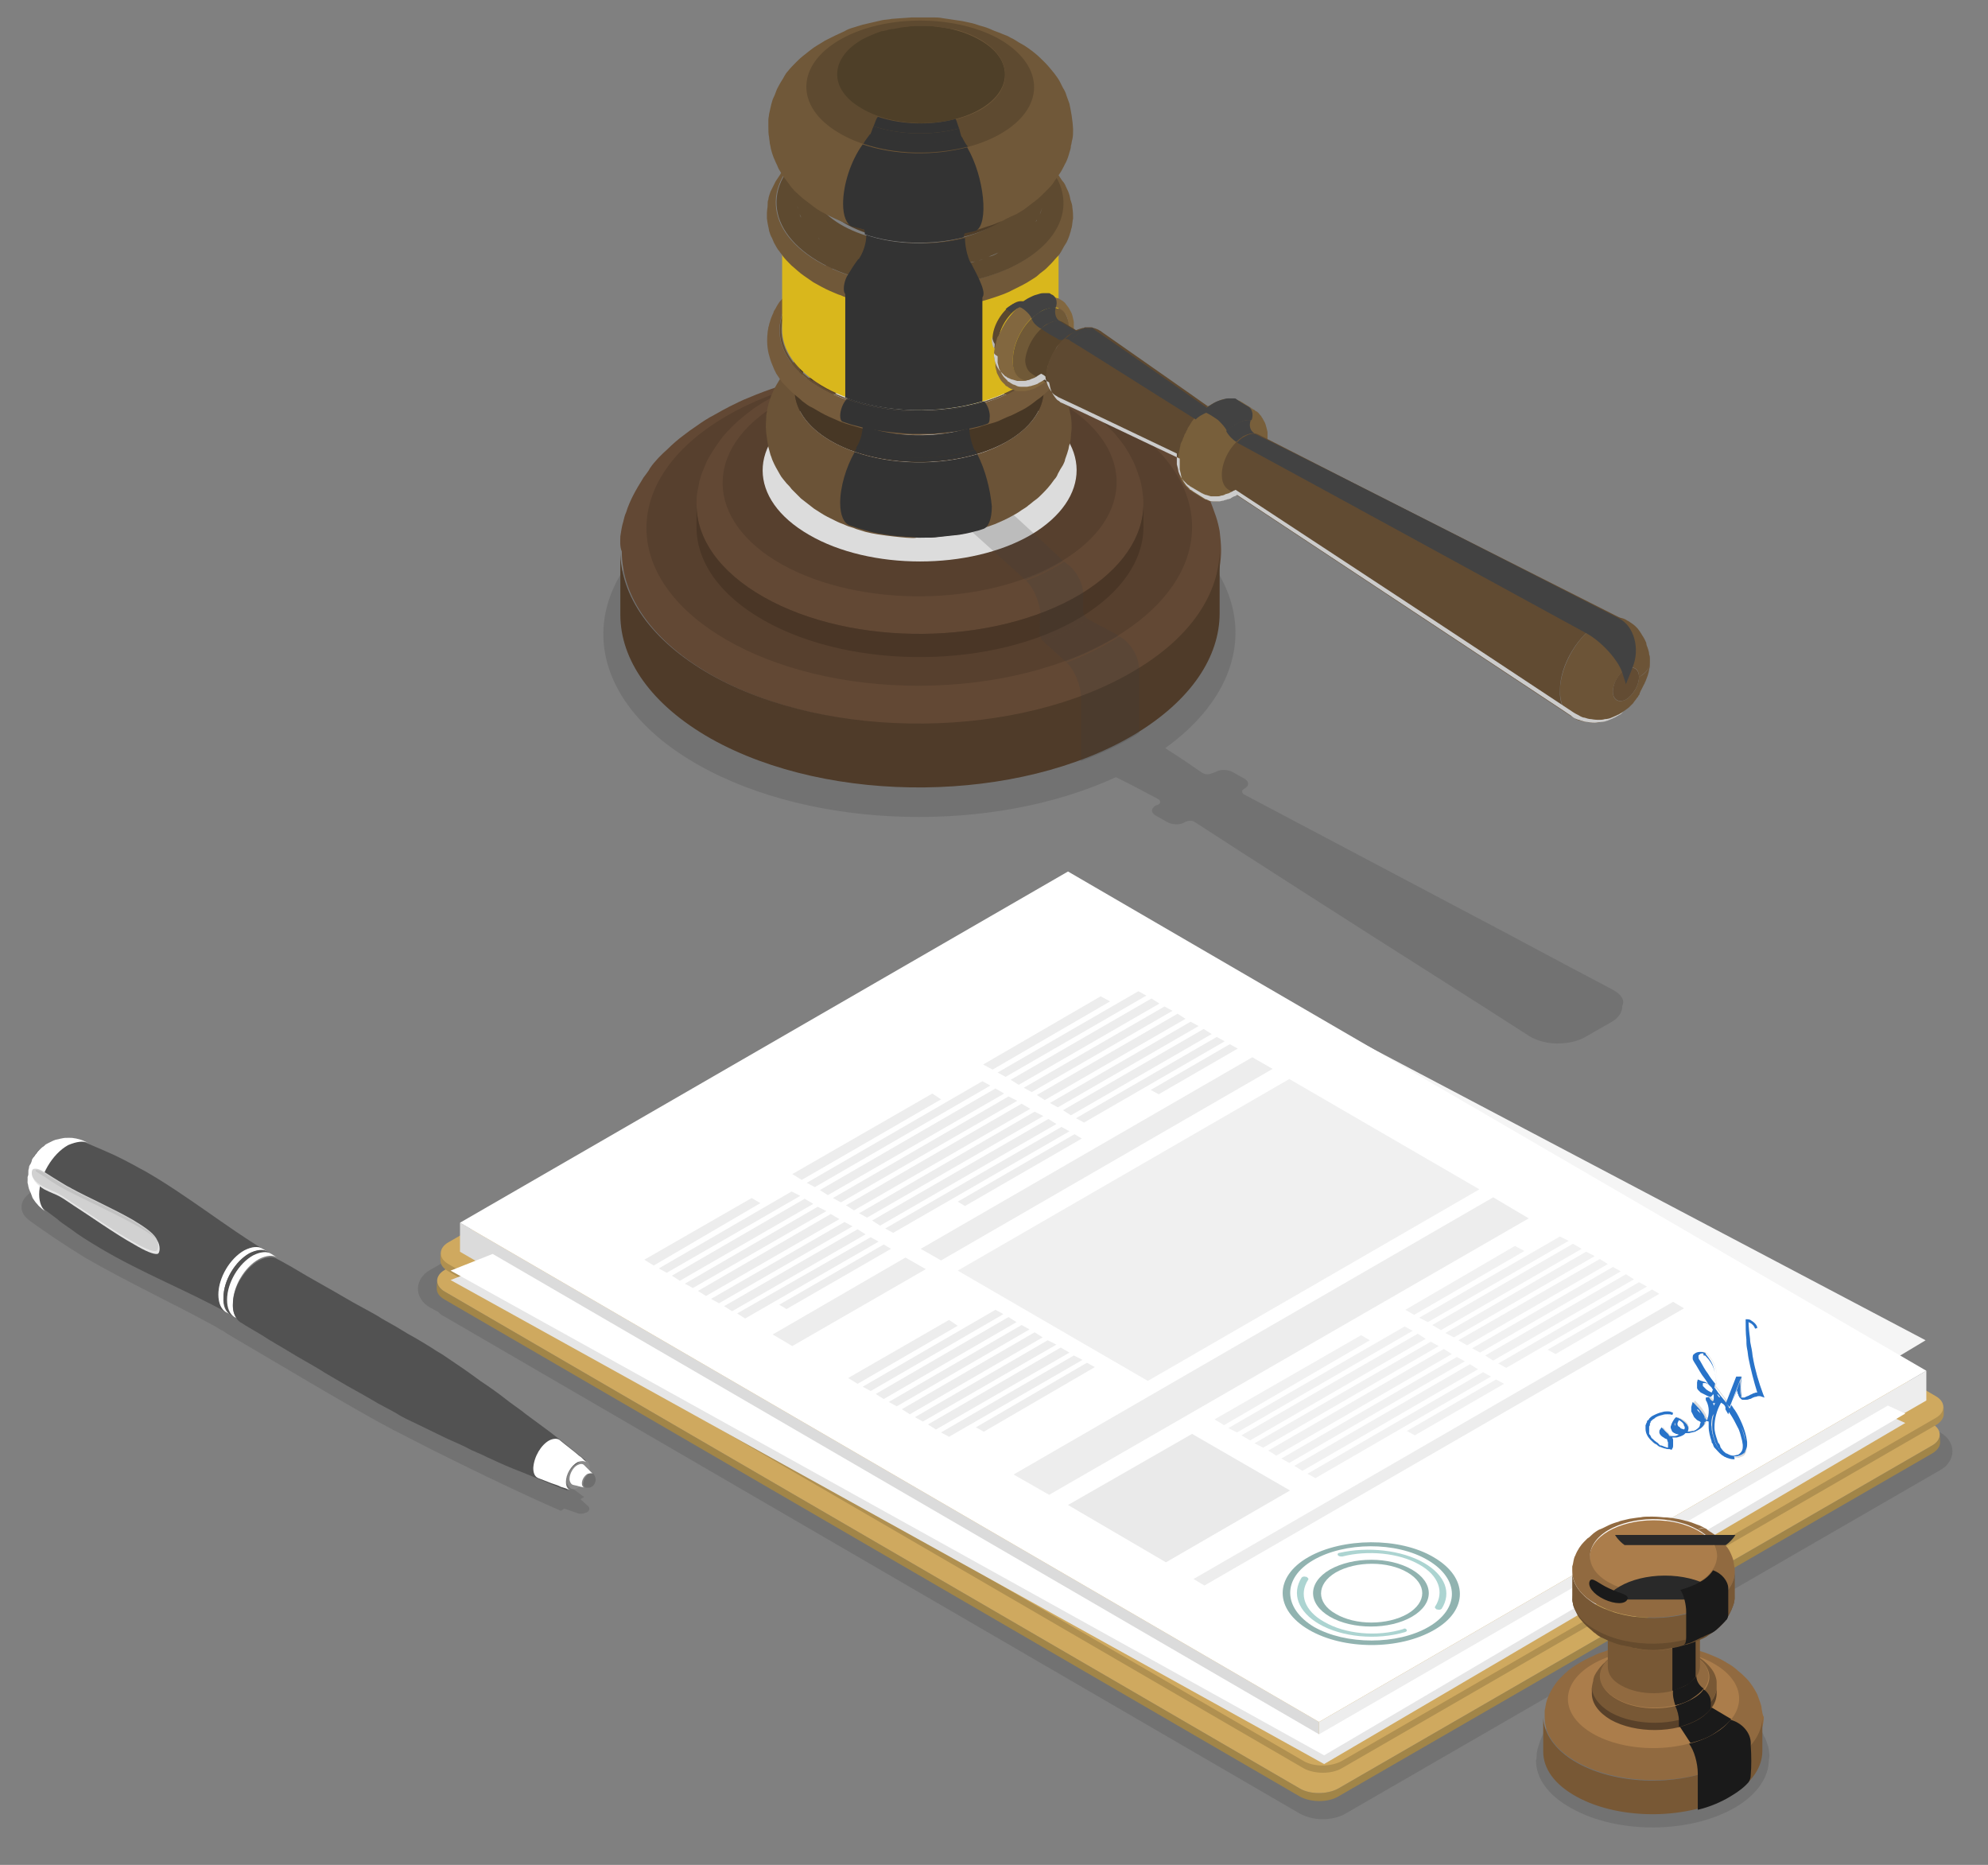 <?xml version="1.0" encoding="utf-8"?>
<!-- Generator: Adobe Illustrator 22.1.0, SVG Export Plug-In . SVG Version: 6.00 Build 0)  -->
<svg version="1.0" id="Layer_1" xmlns="http://www.w3.org/2000/svg" xmlns:xlink="http://www.w3.org/1999/xlink" x="0px" y="0px"
	 viewBox="0 0 274 257" enable-background="new 0 0 274 257" xml:space="preserve">
<rect x="0" y="0" width="274" height="257" fill="#808080" stroke="none"/>
<g>
	<g>
		<g>
			<g>
				<g>
					<path opacity="0.2" fill="#3D3D3D" d="M182.3,250.7c1.2,0,2.4-0.3,3.2-0.8l81.9-47.3c1.1-0.6,1.7-1.6,1.7-2.6
						c0-1-0.6-2-1.7-2.6l-1.1-0.6l0,0c-0.2-0.2-0.5-0.5-0.8-0.6l-117.9-68.5c-0.9-0.5-2-0.8-3.2-0.8c-1.2,0-2.3,0.3-3.2,0.8
						l-81.9,47.3c-1.1,0.6-1.7,1.6-1.7,2.6c0,1,0.6,2,1.7,2.6l1.1,0.6l0,0c0.2,0.2,0.5,0.5,0.8,0.6l117.9,68.5
						C180,250.4,181.1,250.7,182.3,250.7z"/>
					<g>
						<path fill="#A18548" d="M61.3,178l117.9,68.5c1.4,0.8,3.7,0.8,5.2,0l81.9-47.3c0.7-0.4,1.1-1,1.1-1.5l0,1.1
							c0,0.5-0.4,1.1-1.1,1.5l-81.9,47.3c-1.4,0.8-3.7,0.8-5.2,0L61.3,179.1c-0.7-0.4-1.1-0.9-1.1-1.5l0-1.1
							C60.2,177.1,60.6,177.6,61.3,178z"/>
						<g>
							<path fill="#CFA95F" d="M61.3,175c-1.4,0.8-1.4,2.2,0,3l117.9,68.5c1.4,0.8,3.7,0.8,5.2,0l81.9-47.3c1.4-0.8,1.4-2.2,0-3
								l-117.9-68.5c-1.4-0.8-3.7-0.8-5.1,0L61.3,175z"/>
						</g>
					</g>
					<g>
						<path fill="#B09050" d="M61.8,174.1l117.9,68.5c1.4,0.8,3.7,0.8,5.2,0l81.9-47.3c0.7-0.4,1.1-1,1.1-1.5l0,1.1
							c0,0.5-0.4,1.1-1.1,1.5l-81.9,47.3c-1.4,0.8-3.7,0.8-5.2,0L61.8,175.2c-0.7-0.4-1.1-0.9-1.1-1.5l0-1.1
							C60.8,173.2,61.1,173.7,61.8,174.1z"/>
						<g>
							<path fill="#CFA95F" d="M61.8,171.2c-1.4,0.8-1.4,2.2,0,3l117.9,68.5c1.4,0.8,3.7,0.8,5.2,0l81.9-47.3c1.4-0.8,1.4-2.2,0-3
								l-117.9-68.5c-1.4-0.8-3.7-0.8-5.1,0L61.8,171.2z"/>
						</g>
					</g>
					<g>
						<polygon fill="#DBDBDB" points="63.4,168.5 63.4,172.5 181.8,241.3 181.8,237.3 						"/>
					</g>
					<g>
						<g>
							<polygon fill="#F5F5F5" points="151.6,124.7 69.5,167.8 183.7,233.8 265.4,184.7 							"/>
						</g>
						<g>
							<polygon fill="#FFFFFF" points="147.2,120.1 63.4,168.5 181.8,237.3 265.5,188.9 							"/>
						</g>
						<g>
							<g>
								<path fill="#DCDCDC" d="M240.5,200.4c-0.1,0.2-0.3,0.3-0.6,0.4c-0.1,0-0.1,0-0.2,0.1c0,0-0.1,0-0.1,0l-0.1,0
									c-0.1,0-0.1,0-0.2,0c-0.1,0-0.2,0-0.2,0c-0.3,0-0.6-0.1-0.9-0.2c-0.1-0.1-0.3-0.1-0.4-0.2c-0.1-0.1-0.2-0.1-0.3-0.2
									c-0.4-0.3-0.6-0.6-0.8-0.9c-0.1-0.2-0.2-0.3-0.2-0.5c-0.1-0.2-0.1-0.3-0.2-0.5c-0.2-0.6-0.4-1.3-0.4-1.9c0-0.3,0-0.6,0-1
									c0,0,0,0,0,0.1l0,0.1l-0.1,0l-0.3-0.1l-0.2-0.1c0,0.1,0,0.2-0.1,0.4c-0.1,0.3-0.3,0.6-0.7,0.9c-0.1,0.1-0.2,0.1-0.3,0.2
									l-0.2,0.1c-0.1,0-0.1,0-0.2,0.1c-0.2,0.1-0.5,0.1-0.8,0.1c-0.2,0-0.4,0-0.6,0c-0.1,0.1-0.2,0.1-0.3,0.2
									c-0.3,0.2-0.6,0.3-1,0.3c-0.2,0-0.4,0-0.6,0c-0.1,0-0.2,0-0.3,0c0,0.1,0,0.1,0.1,0.2c0,0.1,0.1,0.2,0.1,0.4
									c0,0.1,0,0.2,0,0.4c0,0.1,0,0.2,0,0.4c0,0.1,0,0.2-0.1,0.4l0,0.1l-0.1,0c-0.2-0.1-0.5-0.1-0.7-0.2c-0.2-0.1-0.4-0.2-0.6-0.2
									c-0.1,0-0.2-0.1-0.3-0.1c0,0-0.1,0-0.1,0c-0.1,0-0.1-0.1-0.2-0.1c-0.2-0.1-0.3-0.2-0.5-0.3c-0.5-0.5-0.9-1.1-0.9-1.6
									c0-0.1,0-0.1,0-0.2c0-0.1,0-0.1,0-0.2l0.1-0.2c0-0.1,0.1-0.1,0.1-0.2c0-0.1,0.1-0.1,0.1-0.2c0-0.1,0.1-0.1,0.2-0.2
									c0.1-0.1,0.3-0.2,0.4-0.3c0.3-0.2,0.7-0.4,1.2-0.5c0.2,0,0.5-0.1,0.7-0.1c0.2,0,0.5,0.1,0.7,0.1c-0.2-0.1-0.5-0.1-0.7-0.1
									c-0.2,0-0.5,0-0.7,0.1c-0.5,0.1-0.8,0.3-1.2,0.5c-0.2,0.1-0.3,0.2-0.4,0.3c-0.1,0.1-0.1,0.1-0.1,0.2
									c-0.1,0.1-0.1,0.1-0.1,0.2s-0.1,0.1-0.1,0.2l-0.1,0.2c0,0.1,0,0.1,0,0.2c0,0.1,0,0.1,0,0.2c0,0.1,0,0.1,0,0.2l0.1,0.2
									c0,0.1,0.1,0.1,0.1,0.2c0,0.1,0.1,0.1,0.1,0.2l0.1,0.2l0.2,0.2c0,0.1,0.1,0.1,0.2,0.2c0.1,0.1,0.1,0.1,0.2,0.2
									c0.1,0.1,0.3,0.2,0.4,0.3c0,0,0.1,0.1,0.1,0.1c0,0,0.1,0,0.1,0.1c0.1,0,0.2,0.1,0.3,0.1c0.2,0.1,0.4,0.2,0.6,0.2
									c0.2,0.1,0.3,0.1,0.5,0.1c0-0.1,0-0.2,0.1-0.3c0-0.1,0-0.2,0-0.4c0-0.1,0-0.2,0-0.4c0-0.1-0.1-0.2-0.1-0.4
									c0-0.1-0.1-0.2-0.1-0.3c-0.2,0-0.3-0.1-0.4-0.2c-0.1-0.1-0.3-0.2-0.3-0.3c-0.1-0.1-0.1-0.2-0.2-0.3c0-0.1,0-0.2,0.1-0.3
									l0.1-0.1l0.1,0.1c0.1,0.1,0.2,0.2,0.3,0.3c0.1,0.1,0.2,0.2,0.3,0.3c0.1,0.1,0.1,0.2,0.2,0.3c0.1,0,0.3,0.1,0.4,0.1
									c0.1,0,0.3,0,0.5,0c0.3,0,0.6-0.2,0.8-0.3c0.1,0,0.1-0.1,0.2-0.1c-0.2,0-0.5-0.1-0.7-0.2c-0.1,0-0.1-0.1-0.2-0.1
									c-0.1,0-0.1-0.1-0.1-0.1c-0.1-0.1-0.2-0.2-0.2-0.2c-0.1-0.2-0.1-0.3-0.1-0.5c0-0.3,0.3-0.6,0.5-0.9l0.1-0.1l0.2,0.1
									c0.1,0.1,0.3,0.1,0.4,0.2c0.4,0.2,0.7,0.5,0.8,0.8c0,0.1,0.1,0.2,0.1,0.3c0,0.1,0,0.2-0.1,0.3c0,0.1-0.1,0.1-0.1,0.2
									c0.1,0,0.3,0,0.4,0c0.2,0,0.5-0.1,0.7-0.1c0,0,0.1,0,0.1-0.1l0.2-0.1c0.1,0,0.2-0.1,0.3-0.1c0.3-0.2,0.5-0.5,0.6-0.8
									c0.1-0.2,0.1-0.3,0.1-0.5l-0.2-0.1l-0.2-0.1l-0.2-0.1L234,195l-0.2-0.2l-0.1-0.2l-0.1-0.2l-0.1-0.2l-0.1-0.2l0-0.2l0-0.2
									l0-0.2l0.1-0.2l0.1-0.2l0.2,0.2c0.5,0.5,1,1.1,1.3,1.7c0,0.1,0.1,0.2,0.1,0.4l0.1,0l0.2,0.1l0.1,0c0.3-0.9,0.3-1.9,0-2.9
									c0-0.1-0.1-0.1-0.1-0.2l0.2,0c0,0.1,0.1,0.2,0.1,0.2c0.1,0.1,0.2,0.2,0.3,0.3c0.1,0.1,0.2,0.1,0.3,0.1l0.1-0.1l0.1-0.2
									l0-0.2l0-0.2l0-0.2l-0.1-0.2l-0.1-0.2l-0.1-0.1c-0.1,0.2-0.2,0.4-0.3,0.5l-0.3-0.1l-0.2-0.1l-0.2-0.1l-0.2-0.1l-0.2-0.1
									l-0.1-0.1l-0.1-0.1l-0.1-0.1l-0.1-0.1l-0.1-0.1l0-0.1l0-0.1l0-0.1l0-0.1l0-0.1l0.1-0.1l0-0.1l0.1,0l0.3,0.1l0.3,0.1l0.3,0.1
									l0.2,0.2l0.2,0.2l0.2,0.2l0.2,0.2c0.1,0,0.1-0.1,0.1-0.2c-0.5-0.6-0.9-1.2-1.3-1.8c-0.4-0.6-0.8-1.2-1.1-1.8
									c-0.1-0.2-0.2-0.3-0.2-0.5c0-0.2,0-0.3,0.1-0.5c0.2-0.1,0.4-0.3,0.7-0.3c0.2,0,0.4,0,0.5,0.1c0.1,0,0.1,0.1,0.2,0.1
									c0.5,0.6,0.9,1.2,1.1,1.8c0.2,0.6,0.3,1.3,0.2,1.9c0,0.3-0.1,0.5-0.2,0.7c0.5,0.6,0.9,1.2,1.4,1.8c0.2,0.2,0.3,0.5,0.5,0.7
									l1.4-3.7l0.4,0c-0.2,0.8-0.2,1.6-0.1,2.4c0,0.2,0.1,0.4,0.2,0.5c0.1,0.1,0.1,0.1,0.1,0.1c0,0,0.1,0,0.1,0
									c0.2,0,0.3,0,0.5-0.1c0.3-0.1,0.5-0.2,0.8-0.3c0.1-0.1,0.3-0.1,0.5-0.1c0.1,0,0.2,0,0.4,0c-0.5-1.6-1-3.3-1.2-4.9
									c-0.1-0.4-0.1-0.9-0.2-1.3c-0.1-0.4-0.1-0.9-0.1-1.3c-0.1-0.9-0.1-1.7-0.1-2.6c0.2,0,0.4,0.1,0.5,0.2
									c0.4,0.2,0.7,0.6,0.7,0.9c-0.1-0.3-0.4-0.7-0.8-0.9c-0.1-0.1-0.3-0.1-0.4-0.2c0,0.8,0.1,1.7,0.2,2.5c0,0.4,0.1,0.9,0.2,1.3
									c0.1,0.4,0.1,0.8,0.2,1.3c0.3,1.7,0.8,3.4,1.4,5l0.1,0.2l-0.3-0.1c-0.1,0-0.2,0-0.4,0c-0.1,0-0.3,0.1-0.4,0.1
									c-0.3,0.1-0.5,0.2-0.9,0.4c-0.2,0.1-0.3,0.1-0.6,0.1c-0.1,0-0.1,0-0.2,0c-0.1,0-0.1,0-0.1,0c-0.1,0-0.1,0-0.2-0.1
									c0,0-0.1,0-0.1-0.1c-0.1-0.1-0.2-0.2-0.2-0.3c0-0.1,0-0.2-0.1-0.3c-0.1-0.4-0.1-0.7-0.1-1.1l-1.1,2.8
									c0.2,0.3,0.3,0.5,0.5,0.8c0.4,0.6,0.7,1.2,1,1.9c0.3,0.6,0.5,1.3,0.6,1.9l0.1,0.5c0,0.2,0,0.3,0,0.5
									C240.8,199.8,240.7,200.1,240.5,200.4z M239.7,200.6c0.2-0.1,0.4-0.2,0.5-0.3c0.2-0.3,0.3-0.6,0.3-0.9c0-0.2,0-0.3,0-0.5
									l-0.1-0.5c-0.1-0.6-0.3-1.3-0.6-1.9c-0.3-0.6-0.6-1.2-1-1.8c-0.1-0.2-0.2-0.3-0.3-0.5l-0.1,0.2l-0.2-0.4
									c-0.2-0.4-0.6-0.7-1-1c-0.7,1.1-1,2.4-1,3.6c0,0.6,0.2,1.3,0.4,1.9c0.1,0.2,0.1,0.3,0.2,0.5c0.1,0.2,0.2,0.3,0.2,0.5
									c0.2,0.3,0.4,0.6,0.7,0.8c0.1,0.1,0.2,0.1,0.2,0.2c0.3,0.2,0.6,0.3,1,0.3c0.1,0,0.1,0,0.2,0l0.1,0l0.1,0l0.1,0l0.1,0
									C239.6,200.7,239.6,200.7,239.7,200.6L239.7,200.6z M235.3,189.3c0.4,0.5,0.8,1.1,1.2,1.6c0.1-0.2,0.1-0.4,0.1-0.6
									c0.1-0.6,0-1.3-0.2-1.9c-0.2-0.6-0.6-1.2-1.1-1.8c0,0-0.1-0.1-0.2-0.1c0,0-0.1,0-0.1,0c-0.1,0-0.1,0-0.2,0
									c-0.1,0-0.1,0-0.2,0c-0.2,0-0.5,0.1-0.6,0.2c0,0-0.1,0.1-0.1,0.1c0,0,0,0.1,0,0.1c0,0.1,0,0.2,0,0.2c0,0.2,0.1,0.3,0.2,0.5
									C234.5,188.1,234.8,188.7,235.3,189.3L235.3,189.3z M235.9,193.1c0.2,0.5,0.2,1,0.2,1.5c0.2-0.6,0.5-1.2,0.8-1.8l0.1-0.2
									l0.2,0.1c0.1,0,0.1,0.1,0.2,0.1c0.1,0.1,0.2,0.1,0.4,0.2c0-0.1-0.1-0.1-0.1-0.2c-0.4-0.5-0.8-1.1-1.2-1.6
									c0,0.1-0.1,0.1-0.1,0.2l0,0.1l0.1,0.2l0.1,0.2l0.1,0.2l0,0.2l0,0.2l0,0.2l-0.1,0.2l-0.1,0.2l0,0.1l-0.1,0
									C236.2,193.2,236,193.2,235.9,193.1C235.9,193.1,235.9,193.1,235.9,193.1L235.9,193.1z M235.9,192.2
									c0.1-0.2,0.2-0.4,0.3-0.6l-0.1-0.2l-0.2-0.2l-0.2-0.2l-0.2-0.2l-0.2-0.2l-0.3-0.1l-0.3-0.1l-0.2-0.1l0,0.1l0,0.1l0,0.1
									l0,0.1l0,0.1l0,0.1l0.1,0.1l0.1,0.1l0.1,0.1l0.1,0.1l0.1,0.1l0.1,0.1l0.2,0.1l0.2,0.1l0.2,0.1L235.9,192.2L235.9,192.2z
									 M231.5,196.9c0.2,0.1,0.4,0.1,0.7,0.2c0.1-0.1,0.1-0.1,0.1-0.2c0-0.1,0.1-0.2,0.1-0.3c0-0.1,0-0.2-0.1-0.3
									c-0.1-0.3-0.4-0.5-0.7-0.7c-0.1,0-0.1-0.1-0.2-0.1c-0.2,0.2-0.3,0.5-0.3,0.7c0,0.1,0,0.3,0.1,0.4c0.1,0.1,0.1,0.1,0.2,0.2
									c0,0,0.1,0,0.1,0.1C231.4,196.9,231.5,196.9,231.5,196.9L231.5,196.9z M234.6,195.2l0.2,0.1c0-0.1,0-0.1,0-0.2
									c-0.1-0.3-0.3-0.6-0.5-0.8c-0.2-0.2-0.3-0.4-0.5-0.6l0,0.1l0,0.2l0,0.2l0.1,0.2l0.1,0.2l0.1,0.2l0.1,0.2l0.1,0.1l0.2,0.1
									L234.6,195.2L234.6,195.2z M229.8,197.5C229.8,197.5,229.8,197.5,229.8,197.5c0.1,0,0-0.1,0-0.1c-0.1-0.1-0.2-0.2-0.3-0.3
									c0,0-0.1-0.1-0.1-0.1c0,0.1,0,0.2,0.1,0.3C229.6,197.3,229.7,197.4,229.8,197.5L229.8,197.5z"/>
								<path fill="#2873C9" d="M239,201.1C239,201.1,239,201.1,239,201.1c-0.4,0-0.7-0.1-1-0.2c-0.1-0.1-0.3-0.1-0.4-0.2
									c-0.1-0.1-0.2-0.1-0.3-0.2c-0.4-0.3-0.6-0.6-0.9-0.9l-0.1-0.1c-0.1-0.1-0.1-0.2-0.2-0.4c0-0.1,0-0.1-0.1-0.2
									c-0.1-0.1-0.1-0.2-0.1-0.3c-0.2-0.6-0.4-1.3-0.4-2c0-0.2,0-0.5,0-0.7l-0.4-0.1c0,0.1,0,0.1-0.1,0.2
									c-0.1,0.4-0.4,0.7-0.7,0.9c-0.1,0.1-0.2,0.1-0.3,0.2l-0.2,0.1c-0.1,0-0.1,0-0.1,0.1l-0.1,0c-0.3,0.1-0.5,0.1-0.8,0.2
									c-0.2,0-0.4,0-0.5,0c-0.1,0.1-0.1,0.1-0.2,0.2c-0.3,0.2-0.6,0.3-1,0.4c-0.2,0-0.4,0-0.6,0c0,0,0,0,0,0
									c0,0.1,0.1,0.2,0.1,0.3c0,0.1,0,0.3,0,0.4c0,0.1,0,0.3,0,0.4c0,0.1,0,0.3-0.1,0.4l-0.1,0.2l-0.3-0.1c-0.1,0-0.1,0-0.2,0
									c-0.2,0-0.3-0.1-0.5-0.1c-0.2-0.1-0.4-0.1-0.5-0.2l-0.1,0c-0.1,0-0.1-0.1-0.2-0.1l-0.1-0.1c0,0-0.1,0-0.1-0.1
									c-0.1,0-0.1-0.1-0.2-0.1c-0.2-0.1-0.3-0.2-0.5-0.4c-0.6-0.5-0.9-1.1-0.9-1.7c0-0.1,0-0.2,0-0.2c0,0,0,0,0-0.1
									c0,0,0-0.1,0-0.2l0.1-0.2c0-0.1,0-0.1,0.1-0.2c0,0,0,0,0-0.1c0-0.1,0.1-0.2,0.2-0.2l0,0c0-0.1,0.1-0.1,0.1-0.2
									c0.1-0.1,0.3-0.3,0.5-0.4c0.4-0.2,0.8-0.4,1.3-0.5c0.3-0.1,0.5-0.1,0.8-0.1c0.3,0,0.5,0.1,0.7,0.2l-0.1,0.3
									c-0.2-0.1-0.5-0.1-0.7-0.1c-0.2,0-0.4,0-0.7,0.1c-0.4,0.1-0.8,0.2-1.1,0.5c-0.2,0.1-0.3,0.2-0.4,0.3c0,0-0.1,0.1-0.1,0.1
									l0,0.1c0,0.1-0.1,0.1-0.1,0.2c0,0,0,0.1,0,0.1c0,0,0,0.1,0,0.1l-0.1,0.2c0,0,0,0.1,0,0.1c0,0,0,0.1,0,0.1c0,0.1,0,0.1,0,0.2
									c0,0,0,0.1,0,0.1c0,0,0,0.1,0,0.1l0,0.2c0,0,0,0.1,0,0.1c0,0,0,0,0,0.1l0,0c0,0,0,0.1,0.1,0.1l0.1,0.2l0.1,0.2
									c0,0.1,0.1,0.1,0.2,0.2c0,0,0,0,0.1,0.1c0,0,0.1,0.1,0.1,0.1c0.1,0.1,0.3,0.2,0.4,0.3c0.1,0,0.1,0.1,0.1,0.1
									c0,0,0.1,0,0.1,0.1c0,0,0.1,0,0.1,0.1c0,0,0.1,0.1,0.2,0.1l0.1,0c0.2,0.1,0.3,0.1,0.5,0.2c0.1,0,0.2,0.1,0.4,0.1
									c0,0,0-0.1,0-0.1c0-0.1,0-0.2,0-0.3c0-0.1,0-0.2,0-0.3c0-0.1-0.1-0.2-0.1-0.3c0-0.1,0-0.1-0.1-0.2c-0.1,0-0.3-0.1-0.4-0.2
									c-0.2-0.1-0.3-0.2-0.4-0.3c-0.1-0.1-0.2-0.3-0.2-0.4c0-0.2,0-0.3,0.1-0.4l0.2-0.3l0.3,0.3c0.1,0.1,0.2,0.2,0.3,0.3
									c0.1,0.1,0.2,0.2,0.3,0.3c0.1,0.1,0.1,0.2,0.2,0.3c0.1,0,0.2,0,0.3,0c0.1,0,0.3,0,0.4,0c0.2,0,0.4-0.1,0.6-0.2
									c-0.1,0-0.2-0.1-0.4-0.1c-0.1,0-0.1-0.1-0.2-0.1c-0.1,0-0.1-0.1-0.2-0.1c-0.1-0.1-0.2-0.2-0.2-0.3c-0.1-0.2-0.2-0.4-0.1-0.6
									c0.1-0.4,0.3-0.7,0.5-1l0.2-0.2l0.3,0.1c0.1,0.1,0.3,0.1,0.4,0.2c0.4,0.3,0.8,0.6,0.9,0.9c0.1,0.1,0.1,0.3,0.1,0.4
									c0,0.1,0,0.2-0.1,0.4c0,0,0.1,0,0.1,0c0.2,0,0.5-0.1,0.6-0.1l0.1,0c0,0,0.1,0,0.1,0l0.1-0.1c0.1,0,0.2-0.1,0.2-0.1
									c0.3-0.2,0.5-0.4,0.5-0.7c0-0.1,0.1-0.2,0.1-0.3l-0.1-0.1l-0.2-0.1l-0.2-0.1l-0.2-0.2l-0.2-0.2l-0.1-0.2l-0.1-0.2l-0.1-0.2
									l-0.1-0.2l0-0.2l0-0.2l0-0.2l0.2-0.7l0.4,0.4c0.5,0.5,1,1.1,1.3,1.7c0,0.1,0.1,0.2,0.1,0.3l0,0l0.2,0.1
									c0.3-0.9,0.3-1.8-0.1-2.6c-0.1-0.1-0.1-0.2-0.1-0.3l0-0.2l0.5-0.1l0,0.1c0,0.1,0.1,0.1,0.1,0.2c0.1,0.1,0.1,0.1,0.2,0.2
									c0,0,0.1,0.1,0.2,0.1l0.1-0.2l0-0.2l0-0.2l0-0.2l-0.1-0.2c0,0.1-0.1,0.2-0.2,0.3l-0.1,0.1l-0.4-0.1l-0.2-0.1l-0.2-0.1
									l-0.2-0.1l-0.2-0.1l-0.2-0.1l-0.1-0.1l-0.1-0.1l-0.1-0.1l-0.1-0.1l-0.1-0.2l0-0.2l0-0.2l0-0.2l0-0.2l0.1-0.4l0.5,0.2
									l0.3,0.1l0.3,0.1l0.4,0.3c-0.3-0.5-0.6-0.9-0.9-1.3c-0.4-0.6-0.7-1.2-1.1-1.8c-0.1-0.2-0.2-0.3-0.2-0.5c0-0.3,0-0.5,0.2-0.6
									c0.2-0.2,0.5-0.3,0.8-0.3c0.2,0,0.4,0,0.6,0.1c0.1,0,0.2,0.1,0.2,0.2c0.5,0.6,0.9,1.2,1.1,1.9c0.2,0.7,0.3,1.4,0.2,2
									c0,0.2-0.1,0.5-0.1,0.7l0.3,0.4c0.3,0.5,0.7,0.9,1,1.3c0.1,0.1,0.2,0.3,0.3,0.4l1.4-3.6l0.7,0l0,0.2
									c-0.2,0.8-0.2,1.6-0.1,2.3l0,0.1c0,0.1,0.1,0.3,0.1,0.3c0,0,0.1,0,0.1,0c0,0,0,0,0.1,0c0,0,0,0,0,0l0,0c0.2,0,0.3,0,0.4-0.1
									c0.2-0.1,0.3-0.1,0.5-0.2c0.1-0.1,0.2-0.1,0.4-0.2c0.1-0.1,0.3-0.1,0.5-0.2c0.1,0,0.1,0,0.2,0c-0.5-1.6-0.9-3.2-1.2-4.7
									c-0.1-0.5-0.1-0.9-0.2-1.3c-0.1-0.5-0.1-0.9-0.1-1.3c-0.1-0.9-0.1-1.7-0.1-2.6l0-0.2l0.1,0l0,0l0.1,0c0.3,0,0.5,0.1,0.6,0.2
									c0.5,0.3,0.8,0.7,0.8,1l-0.3,0.1c-0.1-0.3-0.3-0.6-0.7-0.8c-0.1,0-0.1-0.1-0.2-0.1c0,0.7,0.1,1.5,0.2,2.3
									c0,0.4,0.1,0.8,0.2,1.3c0.1,0.4,0.1,0.8,0.2,1.3c0.3,1.7,0.8,3.4,1.4,5l0.2,0.5l-0.6-0.2c-0.1,0-0.2,0-0.3,0
									c-0.1,0-0.2,0.1-0.4,0.1c-0.1,0-0.2,0.1-0.3,0.1c-0.2,0.1-0.3,0.2-0.5,0.2c-0.2,0.1-0.4,0.1-0.6,0.1c-0.1,0-0.1,0-0.2,0
									c0,0-0.1,0-0.1,0l0,0c-0.1,0-0.1,0-0.2-0.1c0,0-0.1,0-0.1-0.1c-0.2-0.1-0.2-0.3-0.3-0.4c0-0.1,0-0.2-0.1-0.2l0-0.1
									c0-0.1-0.1-0.3-0.1-0.4l-0.8,2c0.2,0.2,0.3,0.5,0.5,0.7c0.4,0.6,0.7,1.2,1,1.9c0.3,0.7,0.5,1.4,0.6,1.9l0.1,0.6
									c0,0.1,0,0.3,0,0.4c0,0.3-0.1,0.7-0.4,1.1c-0.2,0.2-0.4,0.3-0.7,0.4c-0.1,0-0.2,0.1-0.2,0.1l0,0c0,0-0.1,0-0.1,0l-0.1,0
									c-0.1,0-0.1,0-0.2,0l-0.1,0C239.1,201.1,239.1,201.1,239,201.1z M237.2,193.3c-0.6,1.1-0.9,2.2-0.9,3.4
									c0,0.6,0.2,1.2,0.4,1.8c0,0.1,0.1,0.2,0.1,0.3c0,0,0,0.1,0.1,0.1c0.1,0.1,0.1,0.2,0.2,0.4l0,0.1c0.2,0.3,0.4,0.6,0.7,0.8
									c0.1,0.1,0.1,0.1,0.2,0.1c0.2,0.1,0.5,0.3,0.9,0.3c0.1,0,0.1,0,0.1,0l0.4-0.1c0.1,0,0.1,0,0.1,0c0.2-0.1,0.3-0.2,0.4-0.3
									c0.2-0.2,0.3-0.5,0.3-0.8c0-0.1,0-0.2,0-0.3l-0.1-0.6c-0.2-0.7-0.3-1.3-0.6-1.8c-0.3-0.6-0.6-1.2-1-1.8
									c-0.1-0.1-0.1-0.2-0.2-0.3l-0.1,0.3l-0.4-0.7C237.9,193.8,237.6,193.5,237.2,193.3z M240,196.7c0.2,0.5,0.4,1.1,0.5,1.8
									l0.1,0.6c0,0.1,0,0.3,0,0.4c0,0.4-0.1,0.6-0.3,0.9c0,0,0,0,0,0c0.3-0.3,0.3-0.6,0.3-0.9c0-0.1,0-0.2,0-0.4l-0.1-0.6
									C240.5,198,240.3,197.3,240,196.7z M236,195.2l-0.1,0.5c0,0.3-0.1,0.6,0,0.9c0,0.6,0.2,1.3,0.4,1.9c0,0.1,0.1,0.2,0.1,0.3
									c0,0.1,0,0.1,0.1,0.2c0.1,0.1,0.1,0.2,0.2,0.4l0.1,0.1c0.1,0.2,0.3,0.4,0.4,0.6c-0.1-0.1-0.2-0.3-0.3-0.5l-0.1-0.1
									c-0.1-0.1-0.1-0.2-0.2-0.4c0-0.1,0-0.1-0.1-0.1c0-0.1-0.1-0.2-0.1-0.3c-0.2-0.6-0.4-1.3-0.4-1.9c-0.1-1.3,0.3-2.5,1-3.7
									l0.1-0.1l0,0l0,0c-0.4,0.6-0.6,1.1-0.8,1.7L236,195.2z M231.4,195.7c-0.1,0.2-0.2,0.4-0.2,0.5c0,0.1,0,0.2,0.1,0.3
									c0,0.1,0.1,0.1,0.1,0.1c0,0,0.1,0,0.1,0.1c0,0,0.1,0,0.1,0.1c0.1,0.1,0.3,0.1,0.5,0.2c0,0,0-0.1,0.1-0.1c0-0.1,0-0.1,0-0.2
									c0-0.1,0-0.1-0.1-0.2C232.1,196.2,231.8,195.9,231.4,195.7C231.5,195.7,231.5,195.7,231.4,195.7z M230.9,196
									c0,0.1,0,0.1-0.1,0.2c0,0.1,0,0.2,0.1,0.3c0-0.1,0-0.2,0-0.3C230.9,196.1,230.9,196.1,230.9,196z M235,195.6
									c0,0.2,0,0.3-0.1,0.5c0,0,0,0.1,0,0.1c0-0.1,0.1-0.1,0.1-0.2C234.9,195.9,235,195.8,235,195.6L235,195.6L235,195.6z
									 M234.9,195.1c0,0.1,0,0.1,0,0.2l0,0.2C235,195.4,234.9,195.2,234.9,195.1C234.9,195.1,234.9,195.1,234.9,195.1z
									 M233.9,194.2L233.9,194.2l0.1,0.2l0.1,0.1l0.1,0.1l0.2,0.2c-0.1-0.2-0.2-0.3-0.3-0.5C234,194.3,234,194.2,233.9,194.2z
									 M237.8,193.3c0.2,0.2,0.4,0.4,0.5,0.7l0.1,0.1l0.1-0.2l0,0l0,0l1.3-3.5l0,0.8c0,0.4,0,0.7,0.1,1.1l0,0.1
									c0,0.1,0,0.1,0.1,0.2c0,0,0,0,0,0c0-0.1,0-0.1,0-0.2l0-0.1c-0.1-0.7-0.1-1.5,0-2.3l-0.1,0l-1.5,3.9l-0.2-0.2c0,0,0,0,0,0
									L237.8,193.3z M236.1,193.3c0,0.1,0.1,0.3,0.1,0.4c0.1-0.1,0.1-0.2,0.2-0.4l0,0C236.3,193.4,236.2,193.4,236.1,193.3z
									 M236.9,192.5l0.2,0.1c-0.1-0.2-0.3-0.4-0.4-0.5l0,0.1L236.9,192.5l-0.1,0.1L236.9,192.5z M234.7,190.6L234.7,190.6l0,0.1
									l0,0.1l0,0.1l0,0.1l0.1,0.1l0.1,0.1l0.1,0.1l0.1,0.1l0.1,0.1l0.3,0.2l0.2,0.1l0.2,0.1c0.1-0.1,0.1-0.3,0.2-0.4l-0.1-0.1
									l-0.1-0.2l-0.2-0.2l-0.2-0.2l-0.2-0.1l-0.2-0.1L234.7,190.6z M234.7,186.5L234.7,186.5c-0.3,0-0.4,0.1-0.5,0.2
									c0,0,0,0-0.1,0.1c0,0,0,0,0,0.1c0,0.1,0,0.1,0,0.2c0,0.1,0.1,0.3,0.2,0.4c0.4,0.7,0.7,1.3,1.1,1.8c0.3,0.5,0.6,0.9,1,1.4
									c0-0.1,0-0.2,0-0.3c0.1-0.6,0-1.2-0.2-1.8c-0.2-0.6-0.6-1.2-1.1-1.7c0,0-0.1-0.1-0.1-0.1c0,0,0,0-0.1,0c0,0-0.1,0-0.1,0
									C234.8,186.5,234.7,186.5,234.7,186.5z"/>
							</g>
						</g>
						<g>
							<polygon fill="#EDEDED" points="181.8,237.3 181.8,241.3 265.5,193 265.5,188.9 							"/>
						</g>
					</g>
				</g>
			</g>
			<g>
				<g enable-background="new    ">
					<g>
						<polygon fill="#EDEDED" points="135.5,146.7 136.8,147.4 153,138 151.7,137.3 						"/>
					</g>
					<g>
						<polygon fill="#EDEDED" points="137.5,147.8 138.6,148.4 158,137.2 156.9,136.6 						"/>
					</g>
					<g>
						<polygon fill="#EDEDED" points="139.3,148.8 140.4,149.5 159.8,138.3 158.7,137.6 						"/>
					</g>
					<g>
						<polygon fill="#EDEDED" points="141.1,149.9 142.2,150.5 161.6,139.3 160.5,138.7 						"/>
					</g>
					<g>
						<polygon fill="#EDEDED" points="158.6,150.2 159.7,150.8 170.6,144.5 169.5,143.9 						"/>
					</g>
					<g>
						<polygon fill="#EDEDED" points="142.9,150.9 144,151.6 163.4,140.4 162.3,139.7 						"/>
					</g>
					<g>
						<polygon fill="#EDEDED" points="144.7,152 145.8,152.6 165.2,141.4 164.1,140.8 						"/>
					</g>
					<g>
						<polygon fill="#EDEDED" points="146.5,153 147.6,153.7 167,142.5 165.9,141.8 						"/>
					</g>
					<g>
						<polygon fill="#EDEDED" points="148.3,154.1 149.4,154.7 168.8,143.5 167.7,142.9 						"/>
					</g>
					<g>
						<polygon fill="#EDEDED" points="109.2,161.8 110.5,162.6 129.7,151.5 128.5,150.7 						"/>
					</g>
					<g>
						<polygon fill="#EDEDED" points="111.2,163 112.3,163.6 136.5,149.6 135.4,149 						"/>
					</g>
					<g>
						<polygon fill="#EDEDED" points="113,164 114.1,164.7 138.4,150.7 137.2,150 						"/>
					</g>
					<g>
						<polygon fill="#EDEDED" points="114.8,165.1 115.9,165.7 140.2,151.7 139,151.1 						"/>
					</g>
					<g>
						<polygon fill="#EDEDED" points="132,165.6 133,166.2 149.1,156.9 148.1,156.3 						"/>
					</g>
					<g>
						<polygon fill="#EDEDED" points="116.6,166.1 117.7,166.8 142,152.8 140.8,152.1 						"/>
					</g>
					<g>
						<polygon fill="#EDEDED" points="118.4,167.2 119.5,167.8 143.8,153.8 142.6,153.2 						"/>
					</g>
					<g>
						<polygon fill="#EDEDED" points="120.2,168.2 121.3,168.9 145.6,154.9 144.5,154.2 						"/>
					</g>
					<g>
						<polygon fill="#EDEDED" points="122,169.3 123.1,169.9 147.4,155.9 146.3,155.3 						"/>
					</g>
					<g>
						<polygon fill="#EDEDED" points="126.9,172.1 129.7,173.7 175.4,147.3 172.6,145.7 						"/>
					</g>
					<g>
						<polygon fill="#EDEDED" points="88.8,173.6 90.1,174.4 104.8,165.8 103.6,165.1 						"/>
					</g>
					<g>
						<polygon fill="#EDEDED" points="90.8,174.8 91.9,175.4 110.3,164.8 109.1,164.2 						"/>
					</g>
					<g>
						<polygon fill="#EDEDED" points="92.6,175.8 93.7,176.5 112.1,165.9 110.9,165.2 						"/>
					</g>
					<g>
						<polygon fill="#EDEDED" points="94.4,176.9 95.5,177.5 113.9,166.9 112.7,166.3 						"/>
					</g>
					<g>
						<polygon fill="#EDEDED" points="96.2,177.9 97.3,178.6 115.7,168 114.5,167.3 						"/>
					</g>
					<g>
						<polygon fill="#EDEDED" points="98,179 99.1,179.6 117.5,169 116.4,168.4 						"/>
					</g>
					<g>
						<polygon fill="#EDEDED" points="107.4,179.8 108.4,180.4 122.8,172.1 121.8,171.5 						"/>
					</g>
					<g>
						<polygon fill="#EDEDED" points="99.8,180 100.9,180.7 119.3,170.1 118.2,169.4 						"/>
					</g>
					<g>
						<polygon fill="#F1F1F1" points="193.7,180.5 194.9,181.2 210.1,172.4 208.8,171.7 						"/>
					</g>
					<g>
						<polygon fill="#EDEDED" points="101.6,181 102.7,181.7 121.1,171.1 120,170.5 						"/>
					</g>
					<g>
						<polygon fill="#F1F1F1" points="195.6,181.6 196.8,182.2 216.2,171 215,170.4 						"/>
					</g>
					<g>
						<polygon fill="#F1F1F1" points="197.4,182.6 198.6,183.3 218,172.1 216.8,171.4 						"/>
					</g>
					<g>
						<polygon fill="#F1F1F1" points="199.2,183.7 200.4,184.3 219.8,173.1 218.6,172.5 						"/>
					</g>
					<g>
						<polygon fill="#EDEDED" points="106.5,183.9 109.2,185.5 127.6,174.9 124.8,173.3 						"/>
					</g>
					<g>
						<polygon fill="#F1F1F1" points="201,184.7 202.2,185.4 221.6,174.2 220.5,173.5 						"/>
					</g>
					<g>
						<polygon fill="#F1F1F1" points="202.9,185.8 204,186.4 223.4,175.2 222.3,174.6 						"/>
					</g>
					<g>
						<polygon fill="#F1F1F1" points="213.3,186 214.4,186.6 228.7,178.3 227.7,177.7 						"/>
					</g>
					<g>
						<polygon fill="#F1F1F1" points="204.7,186.8 205.8,187.5 225.2,176.3 224.1,175.6 						"/>
					</g>
					<g>
						<polygon fill="#F1F1F1" points="206.5,187.9 207.6,188.5 227,177.3 225.9,176.7 						"/>
					</g>
					<g>
						<polygon fill="#F0F0F0" points="132,175.1 158.2,190.3 203.9,163.9 177.7,148.7 						"/>
					</g>
					<g>
						<polygon fill="#EDEDED" points="116.9,189.9 118.2,190.7 132,182.7 130.8,181.9 						"/>
					</g>
					<g>
						<polygon fill="#EDEDED" points="118.9,191.1 120,191.7 138.3,181.1 137.2,180.5 						"/>
					</g>
					<g>
						<polygon fill="#EDEDED" points="120.7,192.1 121.8,192.8 140.1,182.2 139,181.5 						"/>
					</g>
					<g>
						<polygon fill="#EDEDED" points="122.5,193.2 123.6,193.8 141.9,183.2 140.8,182.6 						"/>
					</g>
					<g>
						<polygon fill="#EDEDED" points="124.3,194.2 125.4,194.9 143.7,184.3 142.6,183.6 						"/>
					</g>
					<g>
						<polygon fill="#EDEDED" points="126.1,195.3 127.2,195.9 145.6,185.3 144.4,184.7 						"/>
					</g>
					<g>
						<polygon fill="#F1F1F1" points="167.4,195.6 168.7,196.4 188.8,184.7 187.6,184 						"/>
					</g>
					<g>
						<polygon fill="#EDEDED" points="127.9,196.3 129,197 147.4,186.4 146.2,185.7 						"/>
					</g>
					<g>
						<polygon fill="#EDEDED" points="134.5,196.7 135.6,197.3 150.9,188.4 149.8,187.8 						"/>
					</g>
					<g>
						<polygon fill="#F1F1F1" points="169.3,196.8 170.5,197.4 194.7,183.4 193.6,182.8 						"/>
					</g>
					<g>
						<polygon fill="#EDEDED" points="129.7,197.4 130.8,198 149.2,187.4 148,186.8 						"/>
					</g>
					<g>
						<polygon fill="#F1F1F1" points="193.9,197.2 195,197.8 207.3,190.7 206.2,190.1 						"/>
					</g>
					<g>
						<polygon fill="#F1F1F1" points="171.1,197.8 172.3,198.5 196.5,184.5 195.4,183.8 						"/>
					</g>
					<g>
						<polygon fill="#F1F1F1" points="172.9,198.9 174.1,199.5 198.3,185.5 197.2,184.9 						"/>
					</g>
					<g>
						<polygon fill="#F1F1F1" points="174.8,199.9 175.9,200.6 200.1,186.6 199,185.9 						"/>
					</g>
					<g>
						<polygon fill="#F1F1F1" points="176.6,201 177.7,201.6 201.9,187.6 200.8,187 						"/>
					</g>
					<g>
						<polygon fill="#F1F1F1" points="178.4,202 179.5,202.7 203.7,188.7 202.6,188 						"/>
					</g>
					<g>
						<polygon fill="#F1F1F1" points="180.2,203.1 181.3,203.7 205.5,189.7 204.4,189.1 						"/>
					</g>
					<g>
						<polygon fill="#EDEDED" points="139.7,203.2 144.6,206 210.7,167.9 205.8,165 						"/>
					</g>
					<g>
						<polygon fill="#EAEAEA" points="147.2,207.4 160.7,215.3 177.8,205.4 164.3,197.6 						"/>
					</g>
					<g>
						<polygon fill="#EDEDED" points="164.5,217.6 166,218.5 232.1,180.3 230.6,179.4 						"/>
					</g>
				</g>
			</g>
		</g>
	</g>
	<g>
		<polygon fill="#E6E6E6" points="67.9,174.1 181.8,240.3 260.2,195 262.6,196.1 182.5,243.1 62.1,176.4 		"/>
	</g>
	<g>
		<polygon fill="#FFFFFF" points="67.9,172.8 181.8,239 260.2,193.7 262.6,194.8 182.5,241.9 62.1,175.1 		"/>
	</g>
</g>
<g>
	<path opacity="0.2" fill="#3D3D3D" d="M243.8,241.3c0-0.3-0.1-0.7-0.2-0.9c-0.1-0.4-0.3-0.9-0.5-1.2c-0.1-0.3-0.3-0.7-0.7-1.2
		c-0.2-0.3-0.5-0.7-0.8-1c-0.3-0.4-0.8-0.8-1.1-1.1c-0.3-0.3-0.7-0.6-1.1-0.8c-0.3-0.2-0.7-0.5-1.1-0.7c-0.5-0.3-1.3-0.6-1.8-0.9
		c-0.7-0.3-1.4-0.5-2.2-0.7c-2-0.6-3.7-0.7-4.5-0.8c-0.2,0-1.1-0.1-2.2-0.1c-0.9,0-1.7,0.1-2.2,0.1c-0.3,0-1.2,0.1-2.2,0.3
		c-1.2,0.2-2,0.5-2.1,0.5c-0.6,0.2-1.4,0.5-2,0.7c-0.9,0.4-1.5,0.7-1.9,0.9c-0.3,0.2-0.9,0.6-1.6,1.1c-0.2,0.2-0.5,0.4-0.7,0.6
		c-0.2,0.2-0.5,0.5-0.8,0.8c-0.5,0.6-1.3,1.6-1.7,2.7c-0.1,0.2-0.3,0.8-0.5,1.5c0,0.2-0.1,0.4-0.1,0.6c0,0.3,0,0.6-0.1,0.9
		c0,2.4,1.6,4.8,4.9,6.6c6.4,3.6,16.5,3.5,22.7-0.2c3-1.8,4.5-4.2,4.5-6.5C243.9,242.2,243.9,241.7,243.8,241.3z"/>
	<g>
		<path fill="#916A40" d="M242.8,235.5c0-0.3-0.1-0.6-0.2-0.9c-0.1-0.3-0.3-0.8-0.4-1.1c-0.1-0.2-0.3-0.6-0.7-1.2
			c-0.2-0.3-0.5-0.7-0.8-1c-0.3-0.3-0.7-0.7-1.1-1c-0.3-0.3-0.7-0.6-1-0.8c-0.3-0.2-0.7-0.4-1-0.6c-0.5-0.3-1.2-0.6-1.7-0.8
			c-0.7-0.3-1.3-0.5-2-0.7c-1.9-0.5-3.5-0.7-4.2-0.7c-0.2,0-1-0.1-2.1-0.1c-0.9,0-1.6,0.1-2.1,0.1c-0.3,0-1.1,0.1-2.1,0.3
			c-1.1,0.2-1.9,0.4-2,0.5c-0.6,0.2-1.3,0.4-1.8,0.7c-0.8,0.3-1.4,0.7-1.8,0.9c-0.3,0.2-0.9,0.5-1.5,1c-0.2,0.1-0.4,0.4-0.6,0.5
			c-0.2,0.2-0.5,0.5-0.7,0.7c-0.5,0.5-1.2,1.5-1.6,2.5c-0.1,0.2-0.3,0.7-0.4,1.4c0,0.2-0.1,0.4-0.1,0.6c0,0.3,0,0.6,0,0.9
			c0,2.3,1.5,4.5,4.6,6.2c6,3.3,15.5,3.2,21.3-0.2c2.8-1.7,4.3-3.9,4.3-6.1C242.9,236.3,242.9,235.9,242.8,235.5z"/>
		<g>
			
				<ellipse transform="matrix(1 -2.834309e-03 2.834308e-03 1 -0.663 0.647)" fill="#AB7D4B" cx="227.9" cy="234.1" rx="11.8" ry="6.8"/>
		</g>
		<path fill="#785835" d="M242.9,241.3l0-4.7c0,2.2-1.4,4.4-4.3,6.1c-5.8,3.5-15.3,3.6-21.3,0.2c-3-1.7-4.5-4-4.6-6.2l0,4.7
			c0,2.3,1.5,4.5,4.6,6.2c6,3.3,15.5,3.2,21.3-0.2C241.5,245.7,242.9,243.5,242.9,241.3z"/>
		<path fill="#1A1A1A" d="M241.3,240.6c0-0.1,0-0.3,0-0.4c0-1.4-1.2-2.8-2.8-3.2c-0.5,0.7-1.2,1.3-2.2,1.9c-1,0.6-2.2,1.1-3.5,1.4
			c0.7,0.9,1.2,2.7,1.2,4.1c0,0.1,0,0.2,0,0.3c0,1.2,0,3.1,0,4.1c0,0.2,0,0.4,0,0.6c1.7-0.4,3.3-1.1,4.6-1.9c1-0.6,1.8-1.2,2.4-1.9
			c0.2-0.3,0.3-0.6,0.3-1C241.4,243.6,241.4,241.8,241.3,240.6z"/>
	</g>
	<g>
		<g>
			<g>
				<g>
					<g>
						<g>
							<path fill="#785835" d="M236.6,232.4c0-0.3,0-0.4,0-0.6c0-0.3-0.1-0.6-0.1-0.6c-0.1-0.4-0.3-0.8-0.6-1.2
								c-0.8-1.1-1.9-1.7-2.2-1.9c-0.1-0.1-0.3-0.1-0.4-0.1c1.5,0.8,2.3,2,2.3,3.1c0,1.1-0.7,2.2-2.1,3c-2.9,1.7-7.6,1.8-10.6,0.1
								c-1.5-0.8-2.3-2-2.3-3.1c0-1.1,0.7-2.2,2.1-3c2.9-1.7,7.6-1.8,10.6-0.1c0.2,0,0.3,0,0.4,0.1l0,0c-0.1,0-0.3-0.2-0.5-0.2
								c-0.3-0.1-0.9-0.4-1.7-0.6c-0.6-0.2-1.1-0.2-1.2-0.3c-0.7-0.1-1.2-0.2-1.2-0.2c-0.5,0-0.9,0-1.2,0c-0.4,0-0.8,0-1.2,0.1
								c-0.2,0-0.4,0.1-0.6,0.1c0,0-1.1,0.1-2.3,0.6c-0.5,0.2-0.8,0.3-1,0.4c-0.5,0.2-0.7,0.4-1,0.6c-0.2,0.1-0.5,0.3-0.6,0.5
								c-0.4,0.3-0.4,0.4-0.7,0.7c-0.1,0.1-0.2,0.3-0.5,0.7c-0.1,0.2-0.3,0.5-0.3,0.6c0,0.1-0.1,0.2-0.1,0.4c0,0.2-0.1,0.4-0.1,0.5
								c0,0.1-0.1,0.3-0.1,0.7c0,1.3,0.9,2.6,2.6,3.6c3.4,1.9,8.9,1.9,12.2-0.1C235.8,234.9,236.6,233.6,236.6,232.4z"/>
							<path fill="#916A40" d="M221,230.7c-0.1,0.1-0.3,0.2-0.4,0.3c0,0-0.1,0-0.1,0c0-1.1,0.7-2.2,2.1-3c2.9-1.7,7.6-1.8,10.6-0.1
								c1.5,0.8,2.3,2,2.3,3.1l0,0l0,0l0,0l0,0c0,1.1-0.7,2.2-2.1,3c-2.9,1.7-7.6,1.8-10.6,0.1c-1.5-0.8-2.3-2-2.3-3.1
								c0,0,0.1,0,0.1,0C220.7,230.9,220.9,230.8,221,230.7z"/>
							<path fill="#1A1A1A" d="M236.4,238.8c0.9-0.6,1.7-1.2,2.2-1.9c0,0,0,0,0,0c0,0,0,0,0,0l-2.7-1.6l-4.4,2.6l1.5,2.3
								C234.2,239.9,235.4,239.5,236.4,238.8z"/>
							<path fill="#594129" d="M236.6,233.4l0-1c0,1.3-0.8,2.5-2.4,3.5c-3.3,2-8.8,2-12.2,0.1c-1.7-1-2.6-2.3-2.6-3.6l0,1
								c0,1.3,0.9,2.6,2.6,3.6c3.4,1.9,8.9,1.9,12.2-0.1C235.8,235.9,236.6,234.6,236.6,233.4z"/>
							<path fill="#785835" d="M234.3,229.6l0-5.9c0,0.9-0.6,1.9-1.8,2.6c-2.4,1.5-6.5,1.5-9,0.1c-1.3-0.7-1.9-1.7-1.9-2.6l0,5.9
								c0,1,0.6,1.9,1.9,2.6c2.5,1.4,6.5,1.4,9-0.1C233.7,231.5,234.3,230.5,234.3,229.6z"/>
							<path fill="#664B2D" d="M220.1,224.5c0.7,0.4,1.4,0.7,2.1,0.9c-0.4-0.5-0.7-1.1-0.7-1.6c0,0.2,0.1,0.5,0.4,0.7
								c0.4,0.4,0.9,0.7,1.1,0.8c0.6,0.3,1.1,0.5,1.7,0.7c0.1,0,0.2,0,0.3,0.1c1.9,0.3,3.9,0.3,5.8,0c0.4-0.1,1.1-0.3,1.4-0.5
								c0.1-0.1,0.3-0.1,0.4-0.2c0.1-0.1,0.3-0.2,0.4-0.3c0.4-0.2,0.5-0.4,0.7-0.5c0.1-0.1,0.3-0.3,0.4-0.4c0.1-0.2,0.1-0.3,0.2-0.5
								c0,0.6-0.2,1.1-0.7,1.6c0.8-0.3,1.6-0.6,2.3-1.1c2.1-1.3,3.2-2.9,3.2-4.5c0,0.4,0,0.6-0.1,1c0,0.2-0.1,0.5-0.2,0.7
								c-0.2,0.7-0.6,1.3-0.7,1.5c-0.2,0.2-0.4,0.5-0.6,0.8c-0.2,0.2-0.4,0.4-0.6,0.6c-0.6,0.5-1.2,0.9-1.5,1.1
								c-0.1,0.1-0.6,0.4-1.4,0.7c-0.6,0.3-1.2,0.4-1.4,0.5c-0.2,0-0.7,0.2-1.5,0.4c-0.2,0-0.5,0.1-0.7,0.1c-1.6,0.4-3.5,0.4-5.1,0
								c-0.1,0-0.3,0-0.4-0.1c-0.9-0.2-1.5-0.3-1.5-0.3c-0.5-0.1-0.9-0.3-1.5-0.5c-0.4-0.2-0.9-0.4-1.3-0.6
								c-0.2-0.1-0.5-0.3-0.7-0.5c-0.2-0.1-0.4-0.3-0.5-0.4c-0.2-0.2-0.5-0.4-0.7-0.6c-0.1-0.1-0.3-0.3-0.4-0.4
								c-0.2-0.2-0.4-0.5-0.6-0.7c0,0-0.3-0.4-0.5-0.9c-0.1-0.1-0.1-0.3-0.2-0.4c-0.1-0.2-0.2-0.5-0.2-0.7c-0.1-0.3-0.1-0.6-0.1-0.8
								c0-0.1,0-0.3,0-0.4C216.8,221.5,217.9,223.2,220.1,224.5z"/>
							<g>
								
									<ellipse transform="matrix(1 -2.833415e-03 2.833415e-03 1 -0.607 0.647)" fill="#AB7D4B" cx="227.9" cy="214.6" rx="8.8" ry="5.1"/>
							</g>
							<path fill="#785835" d="M239.1,220l0-3.5c0,1.6-1,3.3-3.2,4.5c-4.3,2.6-11.4,2.6-15.8,0.2c-2.2-1.3-3.4-2.9-3.4-4.6l0,3.5
								c0,1.7,1.1,3.4,3.4,4.6c4.4,2.5,11.5,2.4,15.8-0.2C238,223.3,239.1,221.6,239.1,220z"/>
							<path fill="#916A40" d="M239.1,216.6c0-0.3,0-0.6-0.1-0.9c0-0.2-0.1-0.5-0.1-0.7c-0.1-0.3-0.2-0.6-0.3-0.8
								c-0.1-0.2-0.2-0.5-0.5-0.9c-0.2-0.2-0.4-0.5-0.6-0.7c-0.2-0.2-0.5-0.5-0.8-0.8c-0.2-0.2-0.5-0.4-0.8-0.6
								c-0.2-0.1-0.5-0.3-0.7-0.5c-0.3-0.2-0.7-0.1-1.2,0.1c3.5,1.9,3.5,5.2,0.2,7.2c-3.4,2-8.9,2.1-12.4,0.1
								c-3.5-1.9-3.5-5.2-0.2-7.2c3.4-2,8.9-2.1,12.4-0.1c0.5-0.3,0.9-0.3,1.2-0.1c-0.4-0.2-0.9-0.5-1.3-0.6c-0.5-0.2-1-0.4-1.5-0.5
								c-1.4-0.4-2.6-0.5-3.1-0.5c-0.1,0-0.8-0.1-1.6-0.1c-0.7,0-1.2,0-1.6,0.1c-0.2,0-0.8,0.1-1.5,0.2c-0.8,0.2-1.4,0.3-1.5,0.4
								c-0.4,0.1-1,0.3-1.4,0.5c-0.6,0.3-1,0.5-1.3,0.6c-0.2,0.1-0.7,0.4-1.1,0.8c-0.1,0.1-0.3,0.3-0.5,0.4
								c-0.2,0.2-0.4,0.4-0.5,0.5c-0.4,0.4-0.9,1.1-1.2,1.9c-0.1,0.1-0.2,0.5-0.3,1.1c0,0.1-0.1,0.3-0.1,0.4c0,0.2,0,0.5,0,0.6
								c0,1.7,1.1,3.4,3.4,4.6c4.4,2.5,11.5,2.4,15.8-0.2C238,219.8,239.1,218.2,239.1,216.6z"/>
						</g>
						<g>
							<defs>
								
									<ellipse id="SVGID_1_" transform="matrix(1 -2.833415e-03 2.833415e-03 1 -0.607 0.647)" cx="227.9" cy="214.6" rx="8.8" ry="5.1"/>
							</defs>
							<clipPath id="SVGID_2_">
								<use xlink:href="#SVGID_1_"  overflow="visible"/>
							</clipPath>
							
								<rect x="212.5" y="211.5" transform="matrix(-1 -1.224647e-16 1.224647e-16 -1 458.804 424.426)" clip-path="url(#SVGID_2_)" fill="#292929" width="33.8" height="1.4"/>
							
								<rect x="211.8" y="216.4" transform="matrix(-1 -1.224647e-16 1.224647e-16 -1 457.345 436.83)" clip-path="url(#SVGID_2_)" fill="#292929" width="33.8" height="4.1"/>
						</g>
						<path fill="#1A1A1A" d="M219.1,217.9c-0.3,0.7,0.5,1.8,2,2.5s2.9,0.7,3.2,0c0.3-0.7-1.1-0.8-2.5-1.5
							C220.4,218.3,219.4,217.2,219.1,217.9z"/>
						<g>
							<g>
								<path fill="#1A1A1A" d="M231.4,238c1-0.3,1.9-0.6,2.7-1.1c0.7-0.4,1.3-0.9,1.7-1.4c0,0,0-0.7,0-1c0-0.6-0.4-1.3-1-1.7
									c-0.3,0.5-0.8,0.9-1.5,1.3c-0.7,0.4-1.5,0.7-2.4,1c0.3,0.6,0.5,1.4,0.5,2C231.4,237.2,231.4,238,231.4,238L231.4,238z"/>
							</g>
							<g>
								<path fill="#1A1A1A" d="M230.9,235c0.9-0.2,1.7-0.5,2.4-1c0.6-0.4,1.1-0.8,1.5-1.3c-0.6-0.4-1-1.1-1-1.7
									c-0.3,0.4-0.7,0.7-1.2,1.1c-0.6,0.4-1.3,0.6-2,0.8C230.5,233.6,230.7,234.4,230.9,235L230.9,235z"/>
							</g>
							<g>
								<path fill="#1A1A1A" d="M233.7,225.2C233.7,225.3,233.7,225.3,233.7,225.2c-0.1,0.1-0.1,0.1-0.1,0.1
									C233.6,225.4,233.7,225.3,233.7,225.2C233.7,225.3,233.7,225.3,233.7,225.2z"/>
								<path fill="#1A1A1A" d="M232.6,226.6c-0.2,0-0.7,0.2-1.5,0.4c-0.2,0-0.4,0.1-0.6,0.1c0,0,0,0,0,0c0,1.5,0,4.4,0,5.9
									c0.7-0.2,1.4-0.5,2-0.8c0.5-0.3,0.9-0.7,1.2-1.1c0-1.6,0-3.3,0-4.9C233.3,226.4,232.8,226.5,232.6,226.6z"/>
							</g>
							<path fill="#1A1A1A" d="M237.1,224.1C237.1,224.1,237.1,224.1,237.1,224.1c0.3-0.3,0.5-0.5,0.7-0.7c0,0,0-0.1,0.1-0.1
								c0.2-0.2,0.3-0.5,0.3-0.9c0-0.9,0-2.6,0-3.5c0-1-0.9-2.1-2.1-2.5c-0.4,0.6-1,1.2-1.8,1.6c-0.8,0.5-1.7,0.8-2.7,1.1
								c0.5,0.7,0.8,2.1,0.8,3c0,0.9,0,2.6,0,3.5c0,0.6-0.1,1-0.4,1.1c0,0,0,0,0,0l0.6-0.2h0c0,0,0,0,0,0c0.4-0.1,0.6-0.2,0.8-0.3
								c0.2-0.1,0.4-0.2,0.6-0.3c0,0,0,0,0,0c0.4-0.2,0.6-0.3,0.7-0.3c0.2-0.1,0.3-0.2,0.4-0.2c0.1,0,0.1-0.1,0.2-0.1c0,0,0,0,0,0
								s0,0,0,0C236.1,225,236.4,224.8,237.1,224.1z"/>
						</g>
					</g>
				</g>
			</g>
		</g>
	</g>
</g>
<g>
	<g enable-background="new    ">
		<g>
			<path fill="#ACD4D1" d="M196.3,215.4c2.9,1.7,3.8,4.1,2.4,6.3c-0.1,0.1-0.3,0.2-0.6,0.1c-0.1,0-0.1,0-0.2-0.1
				c-0.1-0.1-0.2-0.2-0.1-0.3c1.3-2,0.5-4.3-2.2-5.8c-2.8-1.6-7.1-2-10.6-1.1c-0.2,0-0.4,0-0.5-0.1c0,0-0.1,0-0.1-0.1
				c-0.1-0.1,0-0.3,0.2-0.3C188.5,213.1,193.2,213.6,196.3,215.4z"/>
		</g>
		<g>
			<path fill="#91B3B0" d="M194.6,216.3c3.1,1.8,3.1,4.7,0,6.5c-3.1,1.8-8.2,1.8-11.3,0c-3.1-1.8-3.1-4.7,0-6.5
				C186.5,214.5,191.5,214.5,194.6,216.3z M184.1,222.4c2.7,1.6,7.1,1.6,9.9,0c2.7-1.6,2.7-4.1,0-5.7c-2.7-1.6-7.1-1.6-9.9,0
				C181.4,218.3,181.4,220.9,184.1,222.4L184.1,222.4z"/>
		</g>
		<g>
			<path fill="#ACD4D1" d="M193.8,224.5C193.9,224.5,193.9,224.5,193.8,224.5c0.2,0.2,0.1,0.3-0.1,0.4c-4,1.2-8.8,0.7-11.9-1.1
				c-2.9-1.7-3.8-4.2-2.4-6.4c0.1-0.1,0.3-0.2,0.6-0.1c0.1,0,0.1,0,0.2,0.1c0.1,0.1,0.2,0.2,0.1,0.3c-1.3,2-0.5,4.3,2.2,5.8
				c2.9,1.7,7.3,2.1,10.9,1C193.5,224.4,193.7,224.4,193.8,224.5z"/>
		</g>
		<g>
			<path fill="#91B3B0" d="M197.6,214.6c4.8,2.8,4.8,7.3,0.1,10c-4.8,2.8-12.5,2.8-17.3,0c-4.8-2.8-4.8-7.3-0.1-10
				S192.9,211.8,197.6,214.6z M181.1,224.2c4.4,2.5,11.5,2.5,15.8,0c4.3-2.5,4.3-6.6-0.1-9.2s-11.5-2.5-15.8,0
				C176.7,217.5,176.8,221.6,181.1,224.2L181.1,224.2z"/>
		</g>
	</g>
</g>
<g>
	<g>
		<g>
			<path opacity="0.2" fill="#3D3D3D" d="M4.6,164.1c-2,1.1-2.2,3-0.4,4.2c1.8,1.3,4.4,3.1,7.5,5c5.5,3.2,12.7,6.6,17.6,9.3
				c0.2,0.1,0.4,0.2,0.7,0.4c0.2,0.1,0.3,0.2,0.5,0.3c0.3,0.1,0.5,0.3,0.8,0.5c6,3.5,17.8,10.6,22.8,13.2c13.5,7,22.7,11,23.2,11.2
				l0.5-0.3l1.7,0.6c0.4,0.2,1,0.1,1.4-0.1c0.4-0.2,0.4-0.6,0.2-0.8l-1.1-1l0.5-0.3c-0.4-0.3-7.3-5.6-19.3-13.5
				c-4.5-2.9-16.7-9.8-22.7-13.2c-0.3-0.2-0.6-0.3-0.8-0.5c-0.2-0.1-0.4-0.2-0.5-0.3c-0.2-0.1-0.5-0.3-0.7-0.4
				c-4.7-2.8-10.4-7-16-10.2c-3.1-1.8-6.2-3.3-8.5-4.4C9.8,162.8,6.6,162.9,4.6,164.1z"/>
		</g>
		<g>
			<g>
				<path fill="#525252" d="M3.9,161.5c0-0.2,0.1-0.6,0.3-1.1c0.1-0.3,0.2-0.4,0.2-0.5c0.1-0.1,0.2-0.3,0.2-0.4
					c0-0.1,0.1-0.1,0.1-0.2c0.1-0.1,0.2-0.2,0.3-0.4c0.2-0.3,0.3-0.4,0.4-0.4c0.2-0.2,0.3-0.3,0.4-0.4c0.1-0.1,0.3-0.2,0.6-0.4
					c0.5-0.3,0.9-0.5,0.9-0.5c0.2-0.1,0.5-0.2,0.7-0.2c0.2,0,0.4-0.1,0.6-0.1c0.1,0,0.7-0.1,1.4,0c0.2,0,0.7,0.1,1.4,0.4
					c0.2,0.1,2.2,0.9,4.4,1.9c2.1,1,3.4,1.8,4.2,2.2c5.6,3.2,11.5,7.9,16.2,10.7c-0.6-0.4-1.5-0.3-2.5,0.2c-2,1.1-3.6,3.8-3.6,6.1
					c0,1.2,0.4,2,1,2.4c-4.8-2.7-11.8-5.5-17.3-8.8c-1.7-1-3.1-1.9-4-2.6c-0.9-0.6-1.6-1.1-1.9-1.4c-1.5-1.1-2.1-1.6-2.1-1.6
					c-0.5-0.4-0.9-0.9-1-1.1c-0.1-0.1-0.2-0.2-0.2-0.3c-0.1-0.2-0.2-0.4-0.3-0.6c0,0-0.1-0.3-0.3-0.7c-0.1-0.5-0.2-1-0.2-1.2
					C3.8,162.1,3.9,161.5,3.9,161.5z"/>
				<path fill="#FFFFFF" d="M36.9,172.5c-0.2-0.1-0.5-0.3-0.7-0.4c0,0,0,0,0,0c-0.6-0.4-1.5-0.3-2.5,0.2c-2,1.1-3.6,3.8-3.6,6.1
					c0,1.2,0.4,2,1,2.4c0,0,0,0,0,0c0.2,0.1,0.4,0.2,0.7,0.4c0,0,0,0,0,0c-0.7-0.4-1.1-1.2-1-2.4c0-2.3,1.6-5,3.6-6.1
					C35.4,172.2,36.3,172.2,36.9,172.5C36.9,172.5,36.9,172.5,36.9,172.5z"/>
				<path fill="#525252" d="M37.4,172.8c-0.2-0.1-0.4-0.2-0.5-0.3c-0.6-0.4-1.5-0.3-2.5,0.2c-2,1.1-3.6,3.8-3.6,6.1
					c0,1.2,0.4,2,1,2.4c0.2,0.1,0.3,0.2,0.5,0.3c0,0,0,0,0,0c-0.7-0.4-1.1-1.2-1-2.4c0-2.3,1.6-5,3.6-6.1
					C35.9,172.5,36.8,172.5,37.4,172.8C37.4,172.8,37.4,172.8,37.4,172.8z"/>
				<path fill="#FFFFFF" d="M38.2,173.3c-0.3-0.2-0.5-0.3-0.8-0.5c-0.6-0.4-1.5-0.3-2.5,0.2c-2,1.1-3.6,3.8-3.6,6.1
					c0,1.2,0.4,2,1,2.4c0.3,0.1,0.5,0.3,0.8,0.5c-0.7-0.4-1.1-1.2-1-2.4c0-2.3,1.6-5,3.6-6.1C36.7,173,37.6,172.9,38.2,173.3z"/>
				<g>
					<path fill="#898989" d="M81.3,202.3c0-1-0.7-1.4-1.5-0.9c-0.9,0.5-1.6,1.7-1.6,2.7c0,1,0.7,1.4,1.5,0.9
						C80.5,204.5,81.2,203.3,81.3,202.3z M80.8,202.6c0,0.7-0.5,1.5-1.1,1.9c-0.6,0.3-1.1,0-1.1-0.7c0-0.7,0.5-1.5,1.1-1.9
						C80.3,201.6,80.8,201.9,80.8,202.6L80.8,202.6z"/>
				</g>
				<path fill="#525252" d="M80.9,201.4c-1.6-1.3-3.6-2.9-3.6-2.9c-1.4-1.1-1.8-1.4-2.9-2.2c-0.8-0.6-2.2-1.6-2.4-1.8
					c-1.8-1.3-1.8-1.3-2.7-2c-0.5-0.4-1.6-1.2-3.1-2.2c-1.1-0.8-1.9-1.4-3.4-2.4c-1.6-1.1-1.9-1.3-2.6-1.7c-0.9-0.6-2.7-1.7-4-2.4
					c-1.3-0.8-1.8-1.1-3.6-2.1c-0.4-0.3-1.7-1-3.9-2.2c-0.9-0.5-1.7-1-2.6-1.5c-1.2-0.7-2.5-1.4-3.7-2.1c-0.7-0.4-1.5-0.9-2.2-1.3
					c-0.4-0.2-1.2-0.7-2-1.1c-0.6-0.4-1.5-0.3-2.5,0.2c-2,1.1-3.6,3.8-3.6,6.1c0,1.2,0.4,2,1,2.4c1.1,0.7,1.5,0.9,3,1.8
					c0.3,0.2,0.8,0.5,1.1,0.7c0.4,0.2,0.8,0.5,1.2,0.7c0.8,0.5,1.7,1,2.5,1.5c1.9,1.1,3.5,2,3.9,2.3c2.1,1.2,2.7,1.6,3.8,2.2
					c2,1.1,3.5,2,3.5,2c1.9,1,2.8,1.5,2.9,1.6c0.7,0.4,1.1,0.6,2.8,1.4c1.6,0.8,2.5,1.2,3.7,1.8c1.6,0.7,2.9,1.3,3.4,1.6
					c0.5,0.2,1.1,0.5,1.6,0.7c0.4,0.2,1,0.5,1.5,0.7c0.6,0.3,2.4,1.1,4,1.7c0.7,0.3,2,0.8,3.9,1.6c0.5,0.2,1.7,0.7,2.6,1
					c-0.4-0.1-0.6-0.5-0.6-1.1c0-1,0.7-2.2,1.6-2.7C80.2,201.1,80.6,201.2,80.9,201.4z"/>
				<path fill="#6E6E6E" d="M82.1,203.9c0-0.1,0-0.2-0.1-0.4c0-0.1-0.1-0.2-0.2-0.4c-0.1-0.1-0.4-0.2-0.6,0
					c-0.4,0.2-0.8,0.8-0.8,1.3c0,0.3,0.1,0.5,0.3,0.6l0,0c0.1,0,0.1,0,0.2,0c0.1,0,0.2,0,0.3,0c0.2,0,0.3-0.1,0.5-0.2
					C81.9,204.6,82.1,204.3,82.1,203.9c0,0.2-0.1,0.3-0.3,0.5C82,204.3,82.1,204.1,82.1,203.9z"/>
				<path fill="#FFFFFF" d="M81.7,203.1c0,0-0.1-0.1-0.1-0.1c0,0,0,0-0.1-0.1c0,0-0.1-0.1-0.1-0.1c0,0-0.1-0.1-0.1-0.1
					c0,0,0,0-0.1-0.1c0,0-0.1-0.1-0.1-0.1c0,0-0.1-0.1-0.1-0.1c0,0,0,0-0.1-0.1c0,0-0.1-0.1-0.1-0.1s-0.1-0.1-0.1-0.1
					c0,0,0,0-0.1-0.1c0,0-0.1-0.1-0.1-0.1c-0.2-0.2-0.5-0.2-0.9,0c-0.6,0.3-1.1,1.2-1.1,1.9c0,0.4,0.2,0.7,0.4,0.8l0,0
					c0.3,0.1,0.5,0.1,0.8,0.2c0.3,0.1,0.5,0.1,0.8,0.2c-0.2-0.1-0.3-0.3-0.3-0.6c0-0.5,0.4-1.1,0.8-1.3
					C81.4,203,81.6,203,81.7,203.1z"/>
			</g>
			<g>
				<path fill="#FFFFFF" d="M12.2,157.5L12.2,157.5c-0.5-0.2-0.5-0.2-0.7-0.3c-0.5-0.2-0.6-0.2-1-0.3c-0.5-0.1-0.6-0.1-1-0.1
					c-0.5,0-0.6,0-1.1,0.1c-0.3,0.1-0.7,0.1-1.1,0.3c-0.2,0.1-0.4,0.2-0.6,0.3c-0.4,0.2-0.4,0.2-0.6,0.4c-0.3,0.2-0.3,0.2-0.5,0.4
					c-0.3,0.3-0.3,0.3-0.4,0.4C5,159,5,159,4.9,159.1c-0.2,0.3-0.2,0.3-0.3,0.4c-0.2,0.3-0.2,0.3-0.2,0.4c-0.1,0.3-0.1,0.3-0.2,0.5
					C4,160.7,4,160.8,4,160.9c-0.1,0.4-0.1,0.4-0.1,0.6c0,0.4,0,0.4-0.1,0.7c0,0.4,0,0.5,0,0.8c0.1,0.3,0.1,0.7,0.3,1.1
					c0.2,0.4,0.2,0.5,0.4,1c0.3,0.4,0.3,0.5,0.6,0.8c0.3,0.4,0.4,0.4,0.7,0.7c0.4,0.3,0.4,0.3,0.6,0.5l0,0c-0.6-0.5-1-1.3-1-2.5
					c0-2.5,1.8-5.6,4-6.8C10.6,157.3,11.5,157.2,12.2,157.5L12.2,157.5z"/>
			</g>
			<path fill="#FFFFFF" d="M75.7,198.5c0.6-0.3,1.2-0.3,1.5,0l0,0c0.5,0.4,0.6,0.5,1.5,1.2c0.4,0.3,0.5,0.4,1.1,0.9
				c0.3,0.2,0.3,0.2,0.7,0.6c0.1,0.1,0.2,0.2,0.3,0.3c-0.3-0.2-0.7-0.2-1.2,0c-0.9,0.5-1.6,1.7-1.6,2.7c0,0.6,0.2,1,0.6,1.1
				c-0.1,0-0.3-0.1-0.4-0.1c-0.2-0.1-0.3-0.1-0.9-0.3c-0.4-0.2-0.4-0.2-1.3-0.5c-0.5-0.2-0.5-0.2-1.8-0.7l0,0
				c-0.5-0.2-0.7-0.7-0.7-1.4C73.6,200.7,74.6,199.1,75.7,198.5z"/>
		</g>
		<g>
			<g>
				<path fill="#E6E6E6" d="M18.5,168.5c-2.6-1.5-6.2-3.1-8.4-4.3c-0.3-0.2-0.6-0.3-0.9-0.5c-0.7-0.4-1.3-0.8-1.8-1.1
					c-0.5-0.3-0.9-0.6-1.3-0.8c-0.5-0.3-0.9-0.4-1.3-0.3c-0.3,0.1-0.3,0.9,0,1.3c0.4,0.5,0.8,0.8,1.3,1.1c0.4,0.2,0.8,0.4,1.3,0.6
					c0.5,0.2,1.1,0.5,1.8,1c0.3,0.2,0.6,0.4,0.9,0.6c2.2,1.4,5.7,3.9,8.4,5.4c1.5,0.9,2.7,1.4,3.2,1.3c0.4-0.1,0.4-1.2,0-1.8
					C21.2,170.2,20,169.4,18.5,168.5z"/>
			</g>
			<g>
				<path fill="#D1D1D1" d="M18.3,168.1c-2.6-1.5-6.2-3.1-8.4-4.3c-0.3-0.2-0.6-0.3-0.9-0.5c-0.7-0.4-1.3-0.8-1.8-1.1
					c-0.5-0.3-0.9-0.6-1.3-0.8c-0.5-0.3-0.9-0.4-1.3-0.3c-0.3,0.1-0.3,0.9,0,1.3c0.4,0.5,0.8,0.8,1.3,1.1c0.4,0.2,0.8,0.4,1.3,0.6
					c0.5,0.2,1.1,0.5,1.8,1c0.3,0.2,0.6,0.4,0.9,0.6c2.2,1.4,5.7,3.9,8.4,5.4c1.5,0.9,2.7,1.4,3.2,1.3c0.4-0.1,0.4-1.2,0-1.8
					C21,169.8,19.8,169,18.3,168.1z"/>
			</g>
			<path fill="#D1D1D1" d="M5,162.3c0.3,0.1,1.2,0.7,1.5,0.9c0.6,0.3,1.3,0.7,2.2,1.1c0.3,0.2,0.7,0.4,1.1,0.7
				c2.6,1.7,6.9,4.7,10,6.5c0.4,0.2,0.8,0.4,1.1,0.6c-0.6-0.2-1.5-0.6-2.6-1.2c-2.6-1.5-6.2-4-8.4-5.4c-0.3-0.2-0.6-0.4-0.9-0.6
				c-0.7-0.4-1.3-0.7-1.8-1c-0.5-0.2-1.6-0.8-1.9-1.1C4.9,162.5,4.7,162.2,5,162.3z"/>
			<path fill="#C2C2C2" d="M18.8,168.9c-3-1.7-7-3.5-9.5-4.8c-0.4-0.2-0.7-0.4-1.1-0.6c-0.8-0.5-1.5-0.9-2-1.3
				c-0.6-0.4-1.3-0.7-1.3-0.9c0-0.1,0.4-0.1,0.9,0.2c0.4,0.2,0.8,0.5,1.3,0.8c0.5,0.3,1.1,0.7,1.8,1.1c0.3,0.2,0.6,0.3,0.9,0.5
				c2.2,1.2,5.7,2.7,8.4,4.3c1.5,0.9,2.7,1.7,3.2,2.4c0,0,0,0.1,0.1,0.1C20.8,170.1,19.9,169.5,18.8,168.9z"/>
		</g>
	</g>
</g>
<g>
	<path opacity="0.2" fill="#3D3D3D" d="M222.3,136.4c-3.8-2-8.9-4.7-14.3-7.6c-12.3-6.5-27.6-14.6-36.5-19.3
		c-0.2-0.1-0.3-0.3-0.3-0.4c0-0.2,0.1-0.3,0.3-0.4c0.7-0.4,0.7-1,0-1.4l-1.6-0.9c-0.7-0.4-1.8-0.4-2.4,0l-0.3,0.1
		c-0.2,0.1-0.5,0.2-0.8,0.2c-0.3,0-0.5-0.1-0.7-0.2c-1-0.7-2.9-2-5.1-3.4c14-10.1,12.8-24.8-3.5-33.9c-17.2-9.7-44.8-9.4-61.6,0.6
		c-16.8,10-16.4,26,0.9,35.7c15.9,8.9,40.5,9.4,57.4,1.6c2.5,1.2,4.6,2.4,5.8,3c0.2,0.1,0.3,0.3,0.3,0.4c0,0.2-0.1,0.3-0.3,0.4
		l-0.3,0.1c-0.7,0.4-0.7,1,0,1.4l1.6,0.9c0.7,0.4,1.8,0.4,2.4,0c0.2-0.1,0.5-0.2,0.7-0.2c0.3,0,0.6,0.1,0.7,0.2
		c8,5.2,21.9,14.1,33.1,21.2c4.9,3.1,9.6,6.1,13,8.3c1,0.6,2.4,1,3.8,1c1.5,0,2.9-0.3,3.9-0.9l3.5-2c1.1-0.6,1.6-1.4,1.6-2.3
		C224,137.8,223.4,137,222.3,136.4z"/>
	<g>
		<path fill="#624834" d="M85.5,73.9c0.1-0.6,0.2-1.4,0.4-2c0.1-0.4,0.2-0.9,0.4-1.3c0.2-0.7,0.6-1.6,0.9-2.2c0.4-0.8,1-1.8,1.5-2.6
			c0.3-0.4,0.7-0.9,0.9-1.3c0.6-0.9,1.6-1.9,2.4-2.6c0.6-0.6,1.5-1.4,2.2-1.9c0.5-0.4,1.2-0.9,1.8-1.3c0.7-0.5,1.6-1.1,2.4-1.5
			c0.7-0.4,1.6-0.9,2.2-1.2c0.8-0.4,1.8-0.9,2.6-1.2c2.8-1.2,5.3-1.9,5.3-1.9c1.7-0.5,3.9-1.1,5.6-1.4c2-0.4,3.9-0.7,6-0.9
			c2-0.2,4-0.3,6.1-0.3c3.1,0,5.5,0.2,6.1,0.2c1.2,0.1,3.4,0.3,6.1,0.8c0.8,0.1,3.1,0.6,6,1.4c1.6,0.5,3.7,1.2,5.3,1.8
			c0.9,0.4,2,0.9,2.9,1.3c0.7,0.3,1.6,0.8,2.3,1.2l0,0c0.8,0.5,1.9,1.1,2.7,1.7c0.8,0.6,1.9,1.4,2.7,2c0.9,0.8,2,1.8,2.8,2.7
			c0.6,0.7,1.4,1.7,1.9,2.4c0.7,1,1.3,2.2,1.6,2.8c0.4,0.8,0.7,1.8,1,2.6c0.2,0.6,0.4,1.4,0.5,2c0.1,0.8,0.2,1.8,0.2,2.6
			c0,6-3.9,12.1-11.7,16.7c-15.9,9.5-42.1,9.8-58.4,0.6c-8.3-4.7-12.5-10.9-12.5-17.1C85.4,75.3,85.5,74.5,85.5,73.9z"/>
		<g>
			
				<ellipse transform="matrix(1 -2.835223e-03 2.835223e-03 1 -0.206 0.36)" fill="#57402E" cx="126.7" cy="72.7" rx="37.6" ry="21.8"/>
		</g>
		<g>
			
				<ellipse transform="matrix(1 -2.834891e-03 2.834890e-03 1 -0.188 0.359)" fill="#57402E" cx="126.7" cy="66.5" rx="27.1" ry="15.7"/>
		</g>
		<path fill="#624834" d="M157.6,69.4c0-0.6-0.1-1.4-0.2-2.1c-0.1-0.5-0.2-1.1-0.4-1.6c-0.2-0.6-0.5-1.5-0.8-2.1
			c-0.4-0.8-0.8-1.5-1.2-2.1c-0.4-0.6-1-1.3-1.4-1.8c-0.6-0.6-1.4-1.4-2.1-2c-0.6-0.5-1.4-1.1-2-1.5c-0.6-0.4-1.4-0.9-2-1.2
			c-0.5-0.3-1.1-0.2-1.8,0.2c10.7,6,11,16,0.5,22.2c-10.4,6.2-27.6,6.4-38.4,0.4c-10.7-6-11-16-0.5-22.2c10.4-6.2,27.6-6.4,38.4-0.4
			c0.7-0.4,1.4-0.5,1.8-0.2l0,0c-0.5-0.3-1.2-0.6-1.7-0.9c-0.6-0.3-1.5-0.7-2.1-0.9c-1.2-0.5-2.7-1-3.9-1.3c-1.4-0.4-2.9-0.7-4.4-1
			c-2-0.3-3.5-0.5-4.5-0.6c-0.3,0-2.2-0.2-4.5-0.2c-1.3,0-3.1,0.1-4.5,0.2c-1.5,0.2-3,0.4-4.4,0.6c-1.3,0.2-2.9,0.7-4.2,1
			c0,0-1.9,0.5-3.9,1.4c-0.6,0.3-1.4,0.6-1.9,0.9c-0.5,0.3-1.2,0.6-1.7,0.9c-0.6,0.3-1.3,0.8-1.8,1.1c-0.4,0.3-0.9,0.7-1.3,1
			c-0.5,0.4-1.2,1-1.6,1.4c-0.6,0.6-1.3,1.3-1.8,2c-0.2,0.3-0.5,0.7-0.7,1c-0.4,0.6-0.9,1.4-1.2,2c-0.2,0.5-0.5,1.2-0.7,1.7
			c-0.1,0.3-0.2,0.7-0.3,1c-0.1,0.5-0.2,1.1-0.3,1.6c-0.1,0.5-0.1,1.1-0.1,1.6c0,4.6,3.1,9.3,9.3,12.8c12.2,6.9,31.8,6.7,43.6-0.4
			C154.7,78.4,157.6,73.9,157.6,69.4z"/>
		<path fill="#4A3626" d="M157.6,72.6l0-3.2c0,4.5-2.9,9-8.7,12.5c-11.9,7.1-31.4,7.3-43.6,0.4c-6.2-3.5-9.3-8.1-9.3-12.8l0,3.2
			c0,4.6,3.1,9.3,9.3,12.8c12.2,6.9,31.8,6.7,43.6-0.4C154.7,81.6,157.6,77.1,157.6,72.6z"/>
		<path fill="#4F3B29" d="M168.1,84.5l0-8.8c0,6-3.9,12.1-11.7,16.7c-15.9,9.5-42.1,9.8-58.4,0.6c-8.3-4.7-12.5-10.9-12.5-17.1
			l0,8.8c0,6.2,4.2,12.4,12.5,17.1c16.4,9.2,42.5,8.9,58.4-0.6C164.2,96.5,168.1,90.5,168.1,84.5z"/>
	</g>
	<g>
		<path fill="#DCDCDC" d="M142,55.9c8.5,4.9,8.5,12.8,0.1,17.8c-8.4,4.9-22.2,4.9-30.6,0c-8.5-4.9-8.5-12.8-0.1-17.7
			C119.8,51,133.5,51,142,55.9z"/>
	</g>
	<g opacity="0.2">
		<g>
			<path fill="#3D3D3D" d="M146.9,91.2c2.4-0.9,4.6-2,6.7-3.2c0.2-0.1,0.4-0.2,0.6-0.4c-1.1-0.6-3.2-1.7-4.3-2.3
				c-0.2,0.1-0.3,0.2-0.5,0.3c-1.7,1-3.6,1.9-5.7,2.7C144.5,89,146.1,90.5,146.9,91.2L146.9,91.2z"/>
		</g>
		<g>
			<path fill="#3D3D3D" d="M149,104.9c2.6-1,5.1-2.1,7.4-3.5c0.2-0.1,0.4-0.3,0.6-0.4c0-0.2,0-7.8,0-8.8c0-1.7-1.2-3.7-2.7-4.5
				c0,0,0,0,0,0c-0.2,0.1-0.4,0.2-0.6,0.4c-2.1,1.2-4.3,2.3-6.7,3.2c0,0,0,0,0,0c1.1,1,2,3.2,2,4.9C149,97.1,149,104.8,149,104.9
				L149,104.9z"/>
		</g>
		<g>
			<path fill="#3D3D3D" d="M143.7,88.3c2-0.8,3.9-1.6,5.7-2.7c0.2-0.1,0.3-0.2,0.5-0.3c-0.3-0.2-0.6-0.6-0.6-1
				c-0.2,0.1-0.3,0.2-0.5,0.3c-1.7,1-3.5,1.9-5.5,2.6C143.3,87.6,143.5,88.1,143.7,88.3L143.7,88.3z"/>
		</g>
		<g>
			<path fill="#3D3D3D" d="M141.2,79.8c1.7-0.6,3.3-1.4,4.8-2.3c0.1-0.1,0.3-0.2,0.4-0.3c-2.3-2.3-10.4-9.6-10.4-9.6s-9-0.7-9.3-0.9
				C127.2,67.2,137.4,76.4,141.2,79.8L141.2,79.8z"/>
		</g>
		<g>
			<path fill="#3D3D3D" d="M141.3,79.9c1.7-0.6,3.4-1.4,4.8-2.3c0.1-0.1,0.3-0.2,0.4-0.3c0,0-0.1-0.1-0.2-0.1
				c-0.1,0.1-0.3,0.2-0.4,0.3c-1.5,0.9-3.1,1.6-4.8,2.3C141.2,79.8,141.2,79.8,141.3,79.9L141.3,79.9z"/>
		</g>
		<g>
			<path fill="#3D3D3D" d="M143.3,87.3c2-0.7,3.8-1.6,5.5-2.6c0.2-0.1,0.3-0.2,0.5-0.3c0-0.6,0-1.9,0-2.5c0-1.7-1.2-3.7-2.7-4.5
				c-0.1,0.1-0.3,0.2-0.4,0.3c-1.5,0.9-3.1,1.7-4.8,2.3c1.1,1,2,3.2,2,4.9C143.3,85.4,143.3,86.6,143.3,87.3L143.3,87.3z"/>
		</g>
	</g>
	<g>
		<g>
			<g>
				<path fill="#6B5337" d="M113.4,46.9c-0.6,0.3-1.3,0.8-1.9,1.2c-0.3,0.2-0.6,0.5-0.9,0.7c-0.4,0.4-1,0.9-1.4,1.3
					c-0.3,0.3-0.7,0.8-1,1.1c-0.2,0.2-0.4,0.5-0.5,0.7c-0.2,0.3-0.4,0.7-0.6,1c-0.1,0.2-0.3,0.5-0.4,0.7c-0.1,0.3-0.3,0.7-0.4,0.9
					c-0.1,0.3-0.2,0.6-0.3,0.9c-0.1,0.4-0.3,1-0.3,1.4c-0.1,0.3-0.1,0.6-0.1,0.9c0,0.2-0.1,1,0,1.9c0.1,0.9,0.2,1.4,0.3,2
					c0.1,0.3,0.2,0.8,0.3,1.1c0.1,0.2,0.2,0.6,0.3,0.8c0.3,0.7,0.6,1.2,1,1.9c0.2,0.4,0.6,0.8,0.9,1.2c0.2,0.2,0.5,0.5,0.7,0.8
					c0.4,0.4,0.9,0.9,1.3,1.3c0.5,0.4,1.3,1,1.8,1.4c0.5,0.3,1.2,0.8,1.8,1.1c0.4,0.2,1,0.5,1.4,0.7c0.4,0.2,0.8,0.3,1.2,0.5
					c0.4,0.2,1,0.3,1.4,0.5c0.4,0.1,0.9,0.3,1.3,0.4c1.2,0.3,2.1,0.4,2.8,0.5c1.5,0.2,2.8,0.3,2.8,0.3c0.4,0,1,0.1,1.4,0
					c0.8,0,1.9,0,2.8-0.1c0.9-0.1,2.3-0.3,2.7-0.3c0,0,1.3-0.2,2.7-0.6c0.3-0.1,1.4-0.4,2.7-0.9c0.7-0.3,1.6-0.7,2.3-1.1
					c0.4-0.2,0.9-0.5,1.3-0.8c0.3-0.2,0.7-0.4,1-0.7c0.3-0.2,0.6-0.5,0.9-0.7c0.3-0.2,0.6-0.5,0.8-0.7c0.7-0.7,1.1-1.1,1.8-2.1
					c0.2-0.2,0.4-0.5,0.5-0.8c0.2-0.4,0.5-0.9,0.7-1.2c0.1-0.2,0.3-0.6,0.3-0.8c0.1-0.3,0.3-0.8,0.4-1.2c0.1-0.2,0.1-0.6,0.2-0.8
					c0.1-0.3,0.2-0.8,0.2-1.2c0-0.3,0.1-0.8,0.1-1.1c0-0.5,0-0.9-0.1-1.6c-0.1-0.4-0.2-1-0.3-1.4c-0.1-0.3-0.2-0.6-0.3-0.9
					c-0.1-0.3-0.2-0.6-0.4-0.9c-0.2-0.4-0.5-1-0.7-1.4c0,0-0.5-0.8-1.1-1.6c-0.6-0.7-0.7-0.9-1.5-1.6c-0.4-0.3-0.9-0.8-1.2-1
					c-0.5-0.4-1.2-0.9-1.8-1.2c-0.6-0.4-1.5-0.8-2.1-1.1c-0.5-0.2-1.1-0.5-1.6-0.7c-0.4-0.2-1-0.4-1.4-0.5c-0.4-0.1-0.9-0.3-1.3-0.4
					c-0.4-0.1-1-0.2-1.4-0.3c-0.8-0.1-1.9-0.3-2.7-0.4c-0.4-0.1-1-0.1-1.4-0.1c-0.4,0-1,0-1.4,0c-0.4,0-1,0-1.4,0
					c-1.6,0.1-2.8,0.2-2.8,0.2c-1.3,0.2-1.8,0.3-2.7,0.5c-0.4,0.1-0.9,0.2-1.3,0.3c-0.4,0.1-0.9,0.3-1.3,0.4
					c-0.4,0.1-0.9,0.3-1.2,0.4c-0.4,0.2-0.9,0.4-1.3,0.6C114.4,46.4,113.9,46.7,113.4,46.9c0.4-0.2,0.8-0.3,1.3-0.3
					c6.8-3.8,17.7-3.7,24.3,0.2s6.5,10.2-0.3,14.1s-17.7,3.7-24.3-0.2c-6.6-3.9-6.5-10.2,0.3-14.1C114.2,46.6,113.8,46.7,113.4,46.9
					z"/>
				<path fill="#473725" d="M138.7,60.9c-6.8,3.8-17.7,3.7-24.3-0.2c-6.6-3.9-6.5-10.2,0.3-14.1c6.8-3.8,17.7-3.7,24.3,0.2
					C145.6,50.8,145.4,57.1,138.7,60.9z M138.6,46.9c-6.4-3.8-16.9-3.9-23.4-0.2l0,0c-3.3,1.9-5,4.4-5,6.9c1-0.4,1.7-1.2,1.7-2.2
					c0,2.2,1.4,4.3,4.2,6c5.7,3.4,15.2,3.5,21,0.2c3-1.7,4.5-3.9,4.5-6.2c0,0.9,0.6,1.8,1.7,2.2C143.3,51.2,141.7,48.7,138.6,46.9z"
					/>
				<path fill="#755B3C" d="M112.4,37.4c-0.6,0.4-1.4,0.9-2,1.3c-0.3,0.2-0.8,0.6-1.1,0.9c-0.2,0.2-0.5,0.5-0.7,0.7
					c-0.3,0.3-0.6,0.7-0.9,1c-0.3,0.3-0.6,0.8-0.8,1.2c-0.1,0.2-0.3,0.4-0.3,0.6c-0.2,0.4-0.4,0.9-0.5,1.3c-0.1,0.2-0.1,0.5-0.2,0.7
					c0,0.2-0.1,0.5-0.1,0.7c-0.2,1.7,0.1,2.9,0.3,3.5c0.1,0.4,0.3,0.9,0.6,1.6c0.1,0.2,0.2,0.4,0.3,0.6c0.2,0.3,0.4,0.6,0.6,0.9
					c0.1,0.2,0.3,0.4,0.5,0.6c0.3,0.3,0.7,0.7,1,1c0.4,0.4,1.1,0.9,1.5,1.3c0.4,0.3,0.9,0.7,1.4,0.9c0.7,0.4,1.5,0.9,2.2,1.2
					c0.5,0.2,1.1,0.5,1.6,0.7c0.5,0.2,1.1,0.4,1.5,0.5c0.4,0.1,1,0.3,1.4,0.4c1.1,0.3,2.1,0.5,3,0.6c1.5,0.2,2.7,0.3,3.1,0.3
					c1.5,0.1,2.7,0,3.1,0c0.5,0,1.1-0.1,1.6-0.1c0.5,0,1.1-0.1,1.5-0.2c0,0,1.4-0.2,3-0.5c0.4-0.1,1-0.2,1.4-0.4
					c0.4-0.1,1-0.3,1.4-0.4c0.4-0.1,0.9-0.3,1.3-0.5c0.4-0.2,0.9-0.4,1.4-0.6c0.4-0.2,1-0.5,1.4-0.7c0.6-0.3,1.3-0.8,1.8-1.2
					c0.2-0.2,0.6-0.4,0.8-0.6c0.4-0.3,0.9-0.8,1.3-1.2c0.2-0.2,0.4-0.4,0.5-0.6c0.2-0.3,0.5-0.7,0.8-1c0.2-0.3,0.4-0.6,0.5-0.9
					c0.2-0.3,0.4-0.8,0.5-1.1c0.1-0.2,0.2-0.6,0.3-0.8c0.1-0.2,0.1-0.5,0.2-0.8c0-0.3,0.1-0.8,0.1-1.1c0-0.3,0-0.6,0-0.9
					c0-0.3-0.1-0.6-0.1-0.9c-0.1-0.4-0.2-0.9-0.4-1.3c-0.1-0.3-0.3-0.7-0.4-1c-0.1-0.2-0.2-0.5-0.4-0.7c-0.2-0.4-0.5-0.8-0.8-1.1
					c-0.2-0.2-0.4-0.5-0.6-0.7c-0.4-0.4-0.9-0.9-1.3-1.3c-0.5-0.4-1.2-1-1.8-1.3c-0.5-0.3-1.2-0.7-1.7-1c-0.4-0.2-1-0.5-1.4-0.7
					c-0.8-0.3-1.8-0.7-2.6-1c-2.1-0.7-4-0.9-4.6-1c-0.5-0.1-1.1-0.2-1.5-0.2c-0.5,0-1.1-0.1-1.5-0.1c-0.5,0-1.1-0.1-1.6-0.1
					c-0.5,0-1.1,0-1.6,0c-0.5,0-1.1,0.1-1.6,0.1c-0.9,0.1-2.1,0.2-3.1,0.4c-0.5,0.1-1,0.2-1.5,0.3c-0.4,0.1-1,0.3-1.4,0.4
					c-0.4,0.1-1,0.3-1.4,0.4c-0.4,0.1-0.9,0.3-1.3,0.5c-0.4,0.2-0.9,0.4-1.3,0.6C113.4,36.8,112.8,37.1,112.4,37.4
					c0.2-0.1,0.5-0.1,0.9,0.1c7.6-4.3,19.9-4.2,27.3,0.3s7.3,11.5-0.4,15.8c-7.6,4.3-19.9,4.2-27.3-0.3c-7.4-4.4-7.3-11.5,0.4-15.8
					C112.9,37.3,112.6,37.2,112.4,37.4z"/>
				<path fill="#654F33" d="M113.5,37.6c0,0-0.2-0.1-0.2-0.1c-7.6,4.3-7.8,11.4-0.4,15.8c7.4,4.4,19.6,4.6,27.3,0.3
					c7.6-4.3,7.8-11.4,0.4-15.8s-19.6-4.6-27.3-0.3C113.3,37.5,113.5,37.6,113.5,37.6c7.5-4.2,19.6-4.1,26.9,0.3
					c7.3,4.4,7.1,11.3-0.4,15.6c-7.5,4.2-19.6,4.1-26.9-0.3S105.9,41.8,113.5,37.6z"/>
				<path fill="#D9B71C" d="M107.8,30.7l0,14.7c0,2.8,1.8,5.5,5.4,7.7c7.3,4.4,19.3,4.5,26.9,0.3c3.8-2.1,5.7-5,5.8-7.9l0-14.7
					c0,2.9-1.9,5.7-5.8,7.9c-7.5,4.2-19.6,4.1-26.9-0.3C109.5,36.3,107.7,33.5,107.8,30.7z"/>
				<path fill="#705839" d="M112.4,19.8c-0.6,0.3-1.3,0.8-1.9,1.2c-0.3,0.2-0.6,0.4-0.8,0.6c-0.3,0.2-0.6,0.5-0.8,0.8
					c-0.3,0.3-0.7,0.7-1,1.1c-0.1,0.2-0.3,0.4-0.4,0.6c-0.2,0.3-0.4,0.6-0.6,0.9c-0.1,0.2-0.2,0.4-0.3,0.6c-0.1,0.2-0.3,0.6-0.4,0.8
					c-0.1,0.3-0.3,0.8-0.3,1.1c-0.1,0.2-0.1,0.5-0.1,0.8c0,0.3-0.1,0.7-0.1,1.1c0,0.2,0,0.5,0,0.7c0.1,0.9,0.3,1.5,0.3,1.7
					c0.1,0.3,0.2,0.7,0.4,1c0.1,0.2,0.2,0.5,0.3,0.7c0.2,0.3,0.4,0.8,0.7,1.1c0.1,0.2,0.4,0.5,0.5,0.7c0.3,0.4,0.8,0.9,1.2,1.3
					c0.5,0.4,1.1,1,1.7,1.4c0.4,0.3,0.9,0.6,1.3,0.9c0.7,0.4,1.6,0.9,2.3,1.2c0.5,0.2,1.1,0.5,1.5,0.6c0.4,0.2,1,0.4,1.5,0.5
					c0.4,0.1,1,0.3,1.4,0.4c2.2,0.5,4.3,0.8,6.1,0.9c2.9,0.2,5.3-0.1,6.2-0.2c0.6-0.1,1.7-0.2,3-0.5c1-0.2,2-0.5,2.9-0.8
					c0.9-0.3,1.8-0.6,2.7-1.1c0.4-0.2,0.8-0.4,1.2-0.6c0.4-0.2,0.9-0.5,1.2-0.7c0.3-0.2,0.7-0.4,1-0.7c0.3-0.3,0.8-0.6,1.1-0.9
					c0.2-0.2,0.5-0.5,0.7-0.7c0.3-0.3,0.6-0.7,0.9-1c0.2-0.2,0.4-0.5,0.5-0.7c0.2-0.4,0.5-0.9,0.7-1.2c0.2-0.4,0.4-0.9,0.5-1.3
					c0.1-0.2,0.1-0.5,0.2-0.7c0.1-0.4,0.1-0.9,0.2-1.3c0-0.2,0-1-0.1-1.5c0-0.3-0.1-0.6-0.2-0.9c-0.1-0.2-0.1-0.5-0.2-0.8
					c-0.1-0.4-0.3-0.8-0.5-1.2c-0.1-0.3-0.3-0.6-0.5-0.8c-0.2-0.3-0.4-0.6-0.6-0.9c-0.1-0.2-0.4-0.4-0.5-0.6c-0.3-0.3-0.7-0.7-1-1
					c-0.5-0.4-1.1-0.9-1.6-1.3c-0.8-0.5-1.2-0.8-2.2-1.3c-0.4-0.2-1-0.5-1.5-0.7c-0.8-0.3-1.8-0.7-2.6-1c-0.5-0.1-1.1-0.3-1.6-0.4
					c-0.5-0.1-1.1-0.2-1.5-0.3c-0.4-0.1-1-0.2-1.5-0.3c-0.5-0.1-1.1-0.2-1.6-0.2c-0.5,0-1.1-0.1-1.5-0.1c-0.5,0-1.1-0.1-1.6-0.1
					c-0.5,0-1.1,0-1.6,0c-0.5,0-1.1,0.1-1.6,0.1c-0.9,0.1-2.1,0.2-3,0.4c-0.4,0.1-1,0.2-1.5,0.3c-0.4,0.1-1,0.2-1.4,0.4
					c-0.4,0.1-1,0.3-1.4,0.4c-0.4,0.1-0.9,0.3-1.3,0.5c-0.4,0.2-0.9,0.4-1.4,0.6C113.4,19.2,112.9,19.5,112.4,19.8
					c0.1-0.1,0.3-0.1,0.5-0.1c7.8-4.4,20.4-4.3,28,0.3c7.6,4.6,7.4,11.8-0.4,16.2s-20.4,4.3-28-0.3s-7.4-11.8,0.4-16.2
					C112.8,19.7,112.6,19.7,112.4,19.8z"/>
				<path fill="#5E4A30" d="M140.6,36.2c-7.8,4.4-20.4,4.3-28-0.3c-7.6-4.6-7.4-11.8,0.4-16.2c7.8-4.4,20.4-4.3,28,0.3
					C148.6,24.6,148.4,31.8,140.6,36.2z M137.6,34.8c-0.4,0.2-0.9,0.4-1.4,0.6C136.7,35.3,137.2,35.1,137.6,34.8z M135.5,35.7
					c-0.2,0.1-0.5,0.2-0.7,0.2C135.1,35.9,135.3,35.8,135.5,35.7z M134.4,36c-0.2,0.1-0.5,0.1-0.8,0.2C134,36.2,134.2,36.1,134.4,36
					z M132.5,36.5c-0.4,0.1-0.8,0.2-1.2,0.2C131.8,36.7,132.2,36.6,132.5,36.5z M130.6,36.9c-0.7,0.1-1.3,0.2-2,0.2
					C129.2,37,129.9,36.9,130.6,36.9z M124.9,37c0.4,0,0.8,0,1.2,0.1c0.7,0,1.4,0,2,0c-0.7,0-1.4,0-2,0
					C125.7,37.1,125.3,37.1,124.9,37c-3.8-0.2-7.4-1.2-10.3-2.9c-0.4-0.3-0.8-0.5-1.2-0.8c0.4,0.3,0.8,0.5,1.2,0.8
					C117.5,35.8,121.1,36.8,124.9,37z M141.5,23.9c-0.1-0.1-0.1-0.3-0.3-0.6c-0.1-0.2-0.3-0.4-0.4-0.6c-0.1-0.2-0.3-0.4-0.5-0.6
					c-0.2-0.2-0.4-0.4-0.6-0.6c-0.6-0.5-1-0.8-1.7-1.2c-0.3-0.2-0.7-0.4-1-0.5c-0.3-0.1-0.7-0.3-1-0.4c-0.6-0.2-1.4-0.5-1.9-0.7
					c-0.3-0.1-0.8-0.2-1.2-0.3c-0.3-0.1-0.8-0.2-1.1-0.3c-0.7-0.1-1.7-0.3-2.4-0.3c0,0-1.1-0.1-2.5-0.1c-2.4,0-4.5,0.3-6.1,0.6
					c-1.3,0.3-2.2,0.6-2.3,0.6c-0.4,0.1-0.9,0.3-1.2,0.5c-0.5,0.2-1.2,0.5-1.7,0.8l0,0c-0.4,0.2-0.8,0.5-1.2,0.7
					c-0.2,0.1-0.4,0.3-0.5,0.4c-0.2,0.2-0.5,0.4-0.7,0.6c-0.2,0.2-0.4,0.5-0.6,0.7c-0.1,0.1-0.2,0.3-0.3,0.4c0,0.1-0.1,0.2-0.2,0.3
					c-0.1,0.1-0.1,0.2-0.2,0.4c0,0.1-0.1,0.2-0.1,0.2c0,0.1-0.1,0.2-0.1,0.3c0,0.1,0,0.2-0.1,0.3c0,0.1,0,0.3,0,0.4
					c0,2.2,1.4,4.3,4.2,6c5.7,3.4,15.2,3.5,21,0.2c3-1.7,4.5-3.9,4.5-6.2c0-0.1,0-0.3-0.1-0.6C141.6,24.1,141.5,23.9,141.5,23.9z
					 M134.1,18.4C134.1,18.4,134.1,18.4,134.1,18.4C134.1,18.4,134.1,18.4,134.1,18.4z M113,33c-0.2-0.2-0.4-0.3-0.5-0.5
					C112.7,32.7,112.8,32.9,113,33z M110.2,29.5c0.1,0.2,0.1,0.3,0.2,0.5c0.1,0.2,0.2,0.3,0.2,0.4c-0.1-0.1-0.2-0.3-0.2-0.4
					C110.4,29.8,110.3,29.7,110.2,29.5c-0.1-0.2-0.1-0.3-0.2-0.5C110.1,29.2,110.2,29.4,110.2,29.5z M109.9,28.4
					c0,0.2,0.1,0.3,0.1,0.5C110,28.7,109.9,28.5,109.9,28.4c-0.1-0.4-0.1-0.8-0.1-1.2c0,0,0-0.1,0-0.1c0,0,0,0.1,0,0.1
					C109.8,27.6,109.8,28,109.9,28.4z M109.9,26.2c0,0.2-0.1,0.4-0.1,0.6C109.8,26.6,109.8,26.4,109.9,26.2z M143.7,27.3
					c0-0.5-0.1-0.9-0.2-1.4C143.7,26.4,143.7,26.8,143.7,27.3c0,0.4,0,0.8-0.1,1.2C143.7,28.1,143.7,27.7,143.7,27.3z M143.6,28.7
					c-0.1,0.3-0.2,0.6-0.3,0.9C143.4,29.4,143.5,29.1,143.6,28.7z M142.9,30.3c-0.1,0.1-0.1,0.2-0.2,0.3
					C142.8,30.5,142.9,30.4,142.9,30.3z"/>
				<path fill="#4F3D28" d="M115.5,29.6c-0.6-0.4-1-0.7-1.6-1.2c-0.2-0.2-0.5-0.5-0.7-0.7c-0.1-0.1-0.3-0.3-0.4-0.5
					c-0.2-0.3-0.4-0.5-0.4-0.7c-0.1-0.2-0.2-0.3-0.2-0.6c-0.1-0.2-0.1-0.4-0.1-0.5c0-0.1,0-0.2,0-0.3c0-0.2,0-0.2,0-0.4
					c0,2.2,1.4,4.3,4.2,6c5.7,3.4,15.2,3.5,21,0.2c3-1.7,4.5-3.9,4.5-6.2c0,0.1,0,0.1,0,0.2c0,0.1,0,0.2,0,0.3
					c0,0.2-0.1,0.5-0.1,0.5c0,0.1,0,0.2-0.1,0.2c0,0.1-0.1,0.2-0.1,0.3c0,0.1-0.1,0.2-0.1,0.2c-0.1,0.1-0.1,0.2-0.2,0.3
					c-0.4,0.5-0.7,0.9-0.9,1.1c-0.2,0.2-0.4,0.4-0.6,0.6c-0.1,0.1-0.4,0.3-0.5,0.4c-0.2,0.1-0.4,0.3-0.6,0.4
					c-0.2,0.1-0.5,0.3-0.7,0.4c-0.2,0.1-0.5,0.3-0.8,0.4c-0.3,0.2-0.8,0.4-1.1,0.5c-0.6,0.2-1.1,0.4-2.1,0.7
					c-0.7,0.2-1.6,0.4-2.2,0.5c-2.8,0.5-5.8,0.5-8.6,0.1c-1.2-0.2-2-0.4-2.3-0.4c-0.8-0.2-0.9-0.2-2.1-0.6c-0.3-0.1-0.7-0.2-0.9-0.4
					c-0.3-0.1-0.7-0.3-1-0.4C116.2,30,115.8,29.8,115.5,29.6z"/>
				<path fill="#705839" d="M147.7,15.9c-0.1-0.5-0.2-1.2-0.3-1.6c-0.1-0.3-0.3-0.8-0.4-1.1c-0.1-0.4-0.3-0.8-0.5-1.1
					c-0.1-0.2-0.3-0.6-0.4-0.8c-0.2-0.4-0.5-0.8-0.8-1.2c-0.4-0.5-0.9-1.1-1.3-1.5c-0.4-0.4-0.9-0.9-1.4-1.3c-0.5-0.4-1.3-1-1.9-1.3
					c-0.4-0.2-0.9-0.6-1.4-0.8c-0.3-0.2-0.8-0.4-1.1-0.5c-0.4-0.2-1.1-0.4-1.5-0.6c-0.4-0.2-1-0.4-1.4-0.5c-0.4-0.1-0.9-0.3-1.3-0.4
					c-0.4-0.1-1-0.2-1.4-0.3c-0.8-0.1-1.9-0.3-2.7-0.4c-0.4-0.1-1-0.1-1.4-0.1c-0.4,0-1,0-1.4,0c-0.4,0-1,0-1.4,0
					c-1.6,0.1-2.7,0.2-2.8,0.2c-0.4,0.1-1,0.1-1.4,0.2c-0.4,0.1-0.9,0.2-1.3,0.3c-0.4,0.1-0.9,0.2-1.3,0.3c-0.4,0.1-0.9,0.3-1.3,0.4
					c-0.4,0.1-0.9,0.3-1.2,0.5c-0.4,0.2-0.9,0.4-1.3,0.6c-0.4,0.2-1,0.5-1.4,0.7c-0.6,0.4-1.4,0.8-2,1.3c-0.9,0.7-1.3,1-1.9,1.6
					c-0.4,0.4-0.9,0.9-1.2,1.3c-0.2,0.2-0.4,0.5-0.5,0.7c-0.2,0.4-0.5,0.8-0.7,1.2c-0.1,0.2-0.3,0.5-0.4,0.8
					c-0.1,0.3-0.3,0.8-0.5,1.2c-0.3,0.9-0.4,1.7-0.5,2c0,0.2-0.1,0.6-0.1,0.8c0,0.3,0,0.7,0,1c0,0.4,0,1,0.1,1.4
					c0,0.3,0.1,0.6,0.1,0.9c0.1,0.3,0.1,0.6,0.2,0.9c0.1,0.4,0.3,1,0.5,1.4c0.1,0.3,0.3,0.6,0.4,0.9c0.1,0.3,0.4,0.7,0.5,0.9
					c0.5,0.8,1.2,1.6,1.2,1.7c0.2,0.2,0.4,0.5,0.6,0.7c0.3,0.3,0.8,0.7,1.1,1c0.5,0.4,1.2,0.9,1.7,1.3c0.5,0.4,1.3,0.8,1.9,1.1
					c0.4,0.2,1,0.5,1.5,0.7c0.4,0.2,0.8,0.3,1.2,0.5c0.4,0.2,1,0.3,1.4,0.5c0.4,0.1,0.9,0.3,1.3,0.4c1,0.3,1.9,0.4,2.8,0.5
					c1.5,0.2,2.8,0.3,2.8,0.3c0.4,0,1,0.1,1.4,0c0.8,0,1.9,0,2.8-0.1c0.3,0,1.7-0.2,2.8-0.3c0.5-0.1,1.5-0.3,2.7-0.6
					c0.4-0.1,0.9-0.3,1.2-0.4c0.4-0.1,1-0.3,1.4-0.5c0.3-0.1,0.8-0.3,1.1-0.5c0.4-0.2,1-0.5,1.5-0.7c0.3-0.2,0.7-0.4,1-0.6
					c0.5-0.4,1.2-0.9,1.7-1.3c0.2-0.1,1-0.9,1.6-1.5c0.3-0.3,0.7-0.7,0.9-1.1c0.2-0.3,0.5-0.7,0.7-1c0.5-0.7,0.8-1.5,0.9-1.6
					c0.2-0.4,0.4-1,0.5-1.4c0.1-0.3,0.2-0.6,0.2-0.9c0.1-0.3,0.1-0.6,0.2-0.9c0.1-0.4,0.1-1,0.1-1.4
					C147.9,17.5,147.8,16.5,147.7,15.9z"/>
				<path fill="#4E3F28" d="M118.5,14.9c4.5,2.7,11.9,2.8,16.5,0.2c4.6-2.6,4.7-6.9,0.2-9.5c-4.5-2.7-11.9-2.8-16.5-0.2l0,0
					C114.1,8,114,12.2,118.5,14.9z"/>
				<path fill="#5E4A30" d="M137.8,18.5c-6.2,3.5-16.2,3.4-22.2-0.2c-6.1-3.6-5.9-9.4,0.3-12.9c6.2-3.5,16.2-3.4,22.2,0.2
					C144.1,9.3,144,15,137.8,18.5z M135.4,5.4c0.1,0,0.1,0.1,0.2,0.1C135.5,5.5,135.5,5.5,135.4,5.4z M135.2,5.5
					c-0.8-0.5-1.8-0.9-2.7-1.2c-0.6-0.2-1.1-0.3-1.3-0.3c-0.6-0.1-1.4-0.2-2-0.3c-0.3,0-0.7-0.1-1-0.1c-0.3,0-0.7,0-1,0
					c-0.3,0-0.7,0-1,0c-0.3,0-0.7,0-1.1,0.1c-0.6,0-1.4,0.2-2,0.3c-0.3,0-0.7,0.1-1,0.2c-0.1,0-0.3,0.1-0.6,0.1
					c-0.9,0.3-1.8,0.7-2.6,1.1l0,0c-4.6,2.6-4.7,6.9-0.2,9.5c4.5,2.7,11.9,2.8,16.5,0.2C139.6,12.5,139.7,8.2,135.2,5.5z"/>
			</g>
			<g>
				<g>
					<path fill="#333333" d="M134.7,62.6c-5.3,1.6-11.8,1.5-16.9-0.3c-1.2,2.1-2,4.8-2,7c0,1.7,0.5,2.8,1.3,3.1l1.2,0.4
						c1.7,0.5,1.7,0.5,2.7,0.7c1.8,0.3,1.8,0.3,2.8,0.4c1.8,0.1,1.8,0.1,2.8,0.2c1.9,0,1.9,0,2.8-0.1c1.8-0.2,1.8-0.2,2.8-0.3
						c1.8-0.3,1.8-0.4,2.7-0.6l0.6-0.2c0.7-0.2,1.2-1.3,1.2-3.1C136.5,67.5,135.8,64.7,134.7,62.6L134.7,62.6z"/>
				</g>
				<g>
					<path fill="#333333" d="M134.4,62c-5.1,1.6-11.3,1.4-16.3-0.3c-0.1,0.1-0.2,0.4-0.3,0.5c5.1,1.8,11.6,1.9,16.9,0.3
						C134.6,62.4,134.5,62.2,134.4,62L134.4,62z"/>
				</g>
				<g>
					<path fill="#333333" d="M133.6,59c-4.6,1.4-10.2,1.3-14.7-0.3c0,0.9-0.3,2.1-0.9,3c5,1.8,11.2,1.9,16.3,0.3
						C133.9,61.1,133.6,59.9,133.6,59L133.6,59z"/>
				</g>
				<g>
					<path fill="#333333" d="M135.7,55.4c-6,1.8-13.2,1.7-19-0.4c-0.5,0.5-0.9,1.5-0.9,2.3c0,0.4,0.1,0.7,0.3,0.8l1.2,0.4
						c1.9,0.5,1.9,0.5,2.9,0.7c2,0.3,2,0.3,3,0.4c2.1,0.2,2.1,0.2,3.1,0.2c2.1,0,2.1,0,3.1-0.1c2-0.2,2.1-0.2,3.1-0.4
						c1.9-0.4,2-0.4,3-0.7l0.6-0.2c0.2-0.1,0.3-0.3,0.3-0.8C136.5,57,136.2,55.9,135.7,55.4L135.7,55.4z"/>
				</g>
				<g>
					<path fill="#333333" d="M135.6,55.3c-5.9,1.8-13,1.6-18.7-0.4c0,0-0.1,0.1-0.2,0.1c5.8,2.1,13,2.2,19,0.4
						C135.7,55.4,135.6,55.3,135.6,55.3L135.6,55.3z"/>
				</g>
				<g>
					<path fill="#333333" d="M135.4,40.6c-6,1.8-13.2,1.6-18.9-0.5l0,14.7c5.7,2.1,12.9,2.3,18.9,0.5L135.4,40.6L135.4,40.6z"/>
				</g>
				<g>
					<path fill="#333333" d="M133.8,36.2c-5,1.3-10.8,1.1-15.5-0.5c-0.4,0.5-1.1,1.6-1.4,2.1c-0.4,0.6-0.6,1.4-0.6,2
						c0,0.4,0.1,0.7,0.3,0.8l0.8,0.3c1.9,0.5,1.9,0.5,2.9,0.7c2,0.3,2,0.3,3,0.4c2.1,0.2,2.1,0.2,3.1,0.2c2.1,0,2.1,0,3.1-0.1
						c2.1-0.2,2.1-0.2,3.1-0.4c0.8-0.2,1.8-0.4,2.6-0.6C136.2,40.7,134.9,38.3,133.8,36.2L133.8,36.2z"/>
				</g>
				<g>
					<path fill="#333333" d="M133,32.8c-4.3,1.1-9.5,1-13.6-0.4c0,1.1-0.4,2.4-1.1,3.4c4.8,1.6,10.6,1.8,15.5,0.5
						C133.3,35.3,133,33.9,133,32.8L133,32.8z"/>
				</g>
				<g>
					<path fill="#333333" d="M133.4,31.5c-0.6,0.1-1.4,0.3-2,0.4c-1.6,0.2-1.6,0.2-2.4,0.3c-1.6,0.1-1.6,0.1-2.5,0.1
						c-1.6-0.1-1.6-0.1-2.5-0.1c-1.6-0.2-1.6-0.2-2.4-0.4c-1.4-0.3-1.5-0.3-2.3-0.6l-0.6-0.2c0.3,0.1,0.5,0.6,0.5,1.3
						c4.2,1.4,9.3,1.5,13.6,0.4C133,31.8,133.2,31.6,133.4,31.5L133.4,31.5z"/>
				</g>
				<g>
					<path fill="#333333" d="M132.6,18.9c-4.1,1.1-8.8,0.9-12.7-0.4c-0.2,0.3-0.7,0.9-0.9,1.3c4.4,1.5,9.8,1.6,14.4,0.4
						C133.1,19.9,132.8,19.3,132.6,18.9L132.6,18.9z"/>
				</g>
				<g>
					<path fill="#333333" d="M132.2,17.7c-3.8,1-8.2,0.9-11.8-0.3c-0.2,0.4-0.3,0.9-0.5,1.2c3.9,1.3,8.7,1.4,12.7,0.4
						C132.4,18.6,132.3,18.1,132.2,17.7L132.2,17.7z"/>
				</g>
				<g>
					<path fill="#333333" d="M131.7,16.4c-3.4,0.9-7.4,0.8-10.7-0.3c-0.3,0.3-0.4,0.9-0.6,1.3c3.6,1.2,8,1.3,11.8,0.3
						C132,17.3,131.9,16.7,131.7,16.4L131.7,16.4z"/>
				</g>
				<g>
					<path fill="#333333" d="M133.3,20.3c-4.6,1.2-10,1.1-14.4-0.4c-1.6,2.2-2.7,5.5-2.7,8.2c0,1.7,0.5,2.8,1.2,3.1l0.8,0.2
						c1.7,0.5,1.7,0.5,2.7,0.7c1.8,0.3,1.8,0.3,2.8,0.4c1.8,0.1,1.8,0.1,2.8,0.2c1.9,0,1.9,0,2.8-0.1c1.8-0.2,1.8-0.2,2.8-0.3
						c0.7-0.1,1.7-0.3,2.4-0.5C136.3,30.9,135.7,24.4,133.3,20.3L133.3,20.3z"/>
				</g>
			</g>
		</g>
		<g>
			<g>
				<path fill="#5B482F" d="M142.3,42.2l-0.8-0.5c-0.5-0.3-1.2-0.3-1.9,0.2c-1.5,0.9-2.8,3-2.8,4.8c0,0.9,0.3,1.6,0.8,1.8l0.8,0.5
					c-0.5-0.3-0.8-0.9-0.8-1.8c0-1.8,1.3-3.9,2.8-4.8C141.1,41.9,141.8,41.9,142.3,42.2z"/>
				<path fill="#82673F" d="M137,48.9c0-0.1,0-0.5,0.1-0.9c0.1-0.5,0.2-0.9,0.2-0.9c0-0.1,0.1-0.3,0.1-0.4c0-0.1,0.1-0.3,0.2-0.4
					c0.1-0.1,0.1-0.3,0.2-0.4c0.1-0.1,0.1-0.3,0.2-0.4c0.1-0.1,0.1-0.3,0.2-0.4c0.4-0.8,0.9-1.4,1.4-2c0.2-0.2,0.4-0.5,0.7-0.7
					c0.4-0.4,0.8-0.6,0.8-0.6c0.1-0.1,0.2-0.2,0.4-0.2c0.1-0.1,0.3-0.2,0.5-0.3c0.5-0.2,0.6-0.3,1-0.4c0.2-0.1,0.4-0.1,0.6-0.1
					c0.1,0,0.2,0,0.3,0c0.1,0,0.3,0,0.5,0c0.1,0,0.2,0,0.3,0c0,0,0.3,0,0.7,0.2c0.1,0,0.3,0.1,0.4,0.1c0.1,0,0.2,0.1,0.2,0.1
					l0.2,0.1c0.1,0.1,0.2,0.1,0.3,0.2c0.1,0.1,0.3,0.2,0.4,0.4c0.1,0.1,0.2,0.3,0.3,0.4c0.1,0.1,0.2,0.3,0.3,0.5
					c0.2,0.3,0.3,0.6,0.4,1.1c0,0.1,0.1,0.3,0.1,0.5c0,0.2,0,0.5,0,0.8c0,0.6-0.1,1.2-0.3,1.9c0,0.1-0.1,0.5-0.3,0.9
					c-0.1,0.4-0.3,0.7-0.4,0.9c-0.1,0.3-0.5,0.9-1,1.7c-0.2,0.2-0.6,0.8-1.3,1.5c-0.5,0.5-1,0.8-1.5,1.1c-0.2,0.1-0.4,0.2-0.5,0.3
					c-0.1,0-0.2,0.1-0.3,0.1c-0.2,0.1-0.4,0.1-0.6,0.2c-0.2,0-0.4,0.1-0.6,0.1c-0.1,0-0.3,0-0.5,0c-0.1,0-0.2,0-0.3,0
					c-0.3,0-0.6-0.1-0.7-0.2c-0.1,0-0.2-0.1-0.3-0.1c-0.1,0-0.2-0.1-0.2-0.1l-0.2-0.1c0,0-0.1-0.1-0.1-0.1c0,0,0,0,0,0
					c-0.1,0-0.1-0.1-0.2-0.1c-0.1,0-0.1-0.1-0.2-0.2c-0.1-0.1-0.3-0.3-0.4-0.4c-0.2-0.2-0.4-0.6-0.7-1.2c0-0.1-0.1-0.4-0.2-0.8
					c0-0.2,0-0.4,0-0.5C137,49.1,137,49,137,48.9z M140.7,52.1c0.7,0.4,1.6,0.4,2.7-0.2c2.1-1.2,3.9-4.2,3.9-6.7
					c0-1.3-0.4-2.2-1.1-2.6c-0.7-0.4-1.6-0.4-2.7,0.2c-2.1,1.2-3.9,4.2-3.9,6.7C139.5,50.8,140,51.7,140.7,52.1z"/>
				<path fill="#705937" d="M143.5,42.9c1.1-0.6,2-0.6,2.7-0.2c0.7,0.4,1.1,1.3,1.1,2.6c0,2.5-1.8,5.5-3.9,6.7
					c-1.1,0.6-2,0.6-2.7,0.2c-0.7-0.4-1.2-1.3-1.1-2.6C139.6,47.1,141.3,44.1,143.5,42.9z M142.6,51.6c0.2,0,0.3,0,0.3,0
					c0.1,0,0.2,0,0.2-0.1c0.1,0,0.2-0.1,0.2-0.1c0.1,0,0.3-0.1,0.4-0.2c0,0,0.3-0.2,0.5-0.3c0.1-0.1,0.3-0.3,0.5-0.4
					c0.1-0.1,0.2-0.2,0.2-0.2c0.5-0.5,0.9-1.1,1-1.4c0.3-0.5,0.6-1.1,0.7-1.6c0.1-0.4,0.2-0.6,0.2-0.6c0-0.1,0-0.2,0.1-0.3
					c0-0.2,0-0.4,0-0.5c0-0.2,0-0.5-0.1-0.9c0,0-0.1-0.2-0.1-0.3c-0.1-0.1-0.1-0.2-0.2-0.2c-0.5-0.3-1.2-0.3-2,0.2
					c-1.6,0.9-2.9,3.1-2.9,5c0,0.9,0.3,1.6,0.9,1.9C142.4,51.5,142.5,51.6,142.6,51.6z"/>
				<path fill="#57442C" d="M144.5,44.6c0.8-0.4,1.5-0.5,2-0.2c0.8,0.5,1.5,0.9,2.3,1.4l0,0l0,0l0,0c0,0,0,0,0,0
					c-0.1-0.1-0.4-0.1-0.5,0c-0.3,0.1-0.6,0.2-0.7,0.3c-0.3,0.1-0.6,0.4-0.7,0.5c-0.3,0.3-0.3,0.3-0.5,0.4c-0.2,0.2-0.2,0.2-0.5,0.5
					c-0.1,0.1-0.4,0.5-0.6,0.9c-0.1,0.2-0.3,0.6-0.5,1c-0.2,0.5-0.3,1-0.4,1c0,0.2-0.1,0.4-0.1,0.6c0,0.3,0,0.4,0,0.6
					c0,0,0,0.4,0.1,0.8c0,0.1,0.1,0.2,0.1,0.3c0.1,0.1,0.1,0.1,0.1,0.2c0,0,0,0,0,0c-0.4-0.2-0.8-0.4-1.2-0.7
					c-0.4-0.2-0.8-0.4-1.2-0.7c-0.5-0.3-0.9-1-0.9-1.9C141.5,47.7,142.8,45.5,144.5,44.6z"/>
				<path fill="#5E4931" d="M144.2,51.6c0-0.4,0.1-0.6,0.1-0.7c0-0.1,0.1-0.3,0.1-0.4c0.1-0.2,0.1-0.5,0.2-0.7c0,0,0.2-0.4,0.3-0.7
					c0.1-0.2,0.2-0.5,0.4-0.7c0.1-0.1,0.1-0.2,0.2-0.3c0,0,0.2-0.3,0.4-0.6c0.3-0.4,0.5-0.6,0.5-0.6c0.3-0.3,0.3-0.3,0.6-0.5
					c0.4-0.3,0.6-0.4,0.6-0.5c0.1,0,0.2-0.1,0.3-0.2c0.1-0.1,0.3-0.2,0.4-0.2c0.3-0.1,0.5-0.2,0.9-0.3c0.1,0,0.2,0,0.3-0.1
					c0.3,0,0.3,0,0.5,0c0.1,0,0.2,0,0.3,0c0.1,0,0.3,0,0.4,0.1c0.1,0,0.4,0.1,0.6,0.2c0.1,0,0.1,0.1,0.2,0.1c0,0,0.1,0.1,0.2,0.1
					c0,0,0,0,0,0c0,0,0.1,0.1,0.1,0.1c0,0,0,0,0,0c0,0,0,0,0,0l0,0c2.7,1.9,12.9,9,16.1,11.3c-0.5-0.4-1.2-0.3-2,0.1
					c-1.5,0.9-2.8,3-2.8,4.8c0,1,0.3,1.6,0.9,1.9c-3.5-1.7-14.8-7-17.8-8.4l0,0c0,0,0,0,0,0c0,0,0,0,0,0c-0.1,0-0.2-0.1-0.3-0.2
					c-0.1-0.1-0.2-0.1-0.3-0.2c0,0-0.2-0.2-0.4-0.5c-0.3-0.4-0.5-0.9-0.6-1.4C144.2,52.4,144.2,51.8,144.2,51.6z"/>
				<path fill="#FFFFFF" d="M170.5,58.4c1-0.6,2-0.6,2.7-0.3c0.8,0.4,1.3,1.3,1.3,2.7c0,2.6-1.9,5.7-4.1,6.9
					c-1.2,0.6-2.2,0.7-2.9,0.2c-0.7-0.5-1.1-1.3-1-2.6C166.4,62.7,168.2,59.6,170.5,58.4z M169.8,67.4c0.2,0,0.4-0.1,0.4-0.1
					c0.1,0,0.3-0.1,0.4-0.2c0,0,0.4-0.2,0.5-0.3c0.1-0.1,0.3-0.3,0.5-0.4c0.1-0.1,0.2-0.2,0.3-0.2c0.2-0.2,0.2-0.2,0.5-0.5
					c0.1-0.1,0.2-0.2,0.2-0.3c0,0,0.2-0.3,0.4-0.6c0.3-0.5,0.6-1.1,0.8-1.7c0.1-0.4,0.2-0.7,0.2-0.7c0-0.1,0-0.3,0.1-0.4
					c0-0.2,0-0.4,0-0.6c0-0.1,0-0.3,0-0.5c0-0.2-0.1-0.3-0.1-0.5c0-0.1-0.1-0.2-0.2-0.3c-0.1-0.1-0.2-0.1-0.2-0.2
					c-0.5-0.3-1.2-0.2-2,0.2c-1.7,0.9-3.1,3.3-3.1,5.3c0,0.9,0.3,1.6,0.8,2C169.4,67.5,169.7,67.4,169.8,67.4z"/>
				<path fill="#785F3B" d="M162.3,63.8c0-0.1,0-0.5,0.1-1c0.1-0.5,0.2-1,0.2-1c0-0.1,0.1-0.3,0.1-0.5c0-0.1,0.1-0.3,0.2-0.5
					c0.1-0.1,0.1-0.3,0.2-0.5c0.1-0.1,0.1-0.3,0.2-0.5c0.1-0.1,0.2-0.3,0.2-0.4c0.1-0.1,0.2-0.3,0.2-0.4c0.2-0.3,0.4-0.6,0.5-0.8
					c0,0,0.2-0.3,0.6-0.8c0.2-0.2,0.4-0.5,0.7-0.7c0.4-0.4,0.8-0.6,0.8-0.6c0.1-0.1,0.3-0.2,0.4-0.2c0.1-0.1,0.3-0.2,0.5-0.3
					c0.1-0.1,0.2-0.1,0.4-0.2c0.2-0.1,0.5-0.2,0.7-0.3c0.2-0.1,0.4-0.1,0.6-0.1c0.1,0,0.2,0,0.3,0c0.1,0,0.3,0,0.5,0
					c0.1,0,0.2,0,0.3,0c0,0,0.3,0,0.7,0.2c0.1,0,0.3,0.1,0.4,0.2c0.1,0,0.2,0.1,0.2,0.1l1.6,1c-0.3-0.2-0.6-0.3-0.9-0.3
					c0.3,0,0.7,0.2,0.9,0.3c0.1,0.1,0.2,0.2,0.3,0.2c0.1,0.1,0.3,0.2,0.4,0.4c0.1,0.1,0.3,0.3,0.3,0.4c0.1,0.1,0.2,0.3,0.3,0.5
					c0.2,0.3,0.3,0.7,0.4,1.1c0,0.1,0.1,0.3,0.1,0.5c0,0.2,0,0.6,0,0.8c0,0.7-0.1,1.2-0.3,1.9c0,0.1-0.1,0.5-0.3,0.9
					c-0.2,0.4-0.3,0.7-0.4,0.9c-0.1,0.3-0.5,1-1,1.7c-0.2,0.2-0.6,0.9-1.3,1.5c-0.5,0.5-1,0.8-1.5,1.1c-0.2,0.1-0.4,0.2-0.5,0.3
					c-0.1,0-0.2,0.1-0.4,0.1c-0.2,0.1-0.4,0.1-0.6,0.2c-0.2,0-0.4,0.1-0.6,0.1c-0.1,0-0.3,0-0.5,0c-0.1,0-0.2,0-0.3,0
					c-0.3,0-0.6-0.1-0.7-0.2c-0.1,0-0.2-0.1-0.3-0.1c-0.1,0-0.2-0.1-0.2-0.1l0,0l-1.6-1c0,0-0.1-0.1-0.1-0.1c0,0,0,0,0,0
					c-0.1,0-0.1-0.1-0.2-0.1c-0.1,0-0.1-0.1-0.2-0.2c-0.1-0.1-0.3-0.3-0.4-0.4c-0.2-0.3-0.5-0.6-0.7-1.3c0-0.1-0.1-0.5-0.2-0.9
					c0-0.2,0-0.4,0-0.5C162.3,64,162.3,63.9,162.3,63.8z"/>
				<g>
					<path fill="#634C33" d="M225.9,93.3c0-1.1-0.8-1.6-1.8-1.1c-1,0.5-1.8,1.9-1.8,3.1c0,1.1,0.8,1.6,1.8,1.1
						C225.1,95.8,225.9,94.4,225.9,93.3z"/>
				</g>
				<path fill="#6C5437" d="M227.4,91.3c0-0.1,0-0.3,0-0.5c0-0.2,0-0.4-0.1-0.6c0-0.3-0.1-0.6-0.2-0.9c-0.1-0.2-0.2-0.5-0.2-0.7
					c-0.1-0.2-0.2-0.5-0.4-0.8c-0.1-0.2-0.4-0.6-0.5-0.8c-0.1-0.1-0.2-0.3-0.3-0.4c-0.1-0.1-0.2-0.2-0.3-0.3
					c-0.2-0.2-0.5-0.4-0.8-0.6c-0.1-0.1-0.4-0.2-0.5-0.3c-0.9-0.5-2.2-0.4-3.6,0.4c-3,1.7-5.4,5.8-5.5,9.3c0,1.7,0.5,2.9,1.4,3.5
					l0,0c0.2,0.2,0.6,0.3,0.8,0.5c0.2,0.1,0.4,0.2,0.6,0.2c0.3,0.1,0.6,0.2,0.9,0.2c0.5,0.1,0.9,0.1,1,0.1c0.3,0,0.6,0,0.9-0.1
					c0.3,0,0.6-0.1,0.9-0.2c0.2-0.1,0.5-0.2,0.7-0.3c0.1-0.1,0.3-0.1,0.4-0.2c0.2-0.1,0.5-0.3,0.7-0.4c0.2-0.2,0.5-0.4,0.8-0.6
					c0.1-0.1,0.3-0.2,0.4-0.3c0.2-0.2,0.4-0.4,0.6-0.6c0.1-0.2,0.4-0.5,0.5-0.7c0.1-0.1,0.2-0.2,0.2-0.3c0.1-0.1,0.2-0.2,0.2-0.4
					c0.1-0.1,0.1-0.3,0.2-0.4c0.1-0.2,0.1-0.2,0.4-0.8c0.1-0.1,0.1-0.3,0.2-0.4c0,0,0.1-0.3,0.3-0.8c0.1-0.3,0.2-0.7,0.2-0.9
					C227.4,92,227.4,91.7,227.4,91.3c0,0.7-0.5,1.5-1.5,2c0,1.1-0.8,2.5-1.8,3.1c-1,0.5-1.8,0.1-1.8-1.1c0-1.1,0.8-2.5,1.8-3.1
					c1-0.5,1.8-0.1,1.8,1.1C226.9,92.7,227.4,92,227.4,91.3z"/>
				<path fill="#614B32" d="M224,85.5c-16.8-8.5-33.7-17-50.5-25.6c-0.5-0.3-1.3-0.2-2,0.2c-1.7,0.9-3.1,3.3-3.1,5.3
					c0,1,0.3,1.6,0.8,2l0,0c15.7,10.4,31.5,20.8,47.2,31.2c-0.9-0.6-1.5-1.8-1.4-3.5c0-3.5,2.5-7.6,5.5-9.3
					C221.8,85.1,223.1,85,224,85.5z"/>
			</g>
			<g>
				<path fill="#CCCCCC" d="M137,48.6c0,0.1,0,0.3,0,0.5c0.1,0.4,0.1,0.7,0.2,0.9c0.2,0.6,0.5,1,0.7,1.2c0.1,0.1,0.3,0.3,0.4,0.4
					c0.1,0.1,0.1,0.1,0.2,0.2c0,0,0.1,0.1,0.2,0.1c0,0,0,0,0,0c0,0,0.1,0.1,0.1,0.1l0.2,0.1c0.1,0,0.2,0.1,0.2,0.1
					c0.1,0,0.2,0.1,0.3,0.1c0.1,0,0.3,0.1,0.7,0.2c0.1,0,0.2,0,0.3,0c0.1,0,0.3,0,0.5,0c0.2,0,0.4,0,0.6-0.1c0.2,0,0.4-0.1,0.6-0.2
					c0.1,0,0.2-0.1,0.3-0.1c0.2-0.1,0.4-0.2,0.5-0.3c0.2-0.1,0.3-0.2,0.5-0.3c0.2,0.1,0.4,0.2,0.6,0.4c0,0.2,0,0.3,0.1,0.5
					c0.1,0.5,0.3,1,0.6,1.4c0.2,0.3,0.4,0.5,0.4,0.5c0.2,0.1,0.2,0.2,0.3,0.2c0.2,0.1,0.3,0.2,0.3,0.2c0,0,0,0,0,0c0,0,0,0,0,0l0,0
					c2.6,1.2,11.8,5.6,16.4,7.8c0,0.3,0,0.5,0,0.6c0,0.1,0,0.3,0,0.4c0,0.2,0,0.4,0,0.5c0.1,0.4,0.2,0.7,0.2,0.9
					c0.2,0.7,0.5,1,0.7,1.3c0.1,0.1,0.3,0.3,0.4,0.4c0.1,0.1,0.1,0.1,0.2,0.2c0.1,0,0.1,0.1,0.2,0.1c0,0,0,0,0,0
					c0,0,0.1,0.1,0.1,0.1l1.7,1l0,0c0.1,0,0.2,0.1,0.2,0.1c0.1,0,0.2,0.1,0.3,0.1c0.1,0,0.3,0.1,0.7,0.2c0.1,0,0.2,0,0.3,0
					c0.1,0,0.3,0,0.5,0c0.2,0,0.4,0,0.6-0.1c0.2,0,0.5-0.1,0.6-0.2c0.1,0,0.3-0.1,0.4-0.1c0.2-0.1,0.4-0.2,0.6-0.3
					c0.1-0.1,0.3-0.1,0.4-0.2C186,77.8,201.5,88,216.9,98.2c0,0-0.1-0.1-0.1-0.1c0,0,0.1,0.1,0.1,0.1c0.3,0.2,0.6,0.3,0.9,0.5
					c0.2,0.1,0.4,0.2,0.6,0.2c0.3,0.1,0.6,0.2,0.9,0.2c0.5,0.1,0.9,0.1,1,0.1c0.3,0,0.6,0,0.9-0.1c0.3,0,0.7-0.1,0.9-0.2
					c0.2-0.1,0.5-0.2,0.7-0.3c0.1-0.1,0.3-0.1,0.4-0.2c0.2-0.1,0.5-0.3,0.7-0.4c0,0,0,0,0,0c-0.2,0.1-0.4,0.3-0.5,0.4
					c-0.2,0.1-0.5,0.3-0.7,0.4c-0.1,0.1-0.3,0.1-0.4,0.2c-0.2,0.1-0.5,0.2-0.7,0.3c-0.3,0.1-0.6,0.2-0.9,0.2c-0.3,0-0.6,0.1-0.9,0.1
					c-0.1,0-0.5,0-1-0.1c-0.3,0-0.6-0.1-0.9-0.2c-0.2-0.1-0.4-0.1-0.6-0.2c-0.3-0.1-0.6-0.3-0.8-0.5c0,0-0.1-0.1-0.1-0.1
					c0,0,0.1,0.1,0.1,0.1c-15.3-10.1-30.7-20.3-46-30.4c-0.1,0.1-0.3,0.2-0.4,0.2c-0.2,0.1-0.4,0.2-0.5,0.3c-0.1,0-0.2,0.1-0.4,0.1
					c-0.2,0.1-0.4,0.1-0.6,0.2c-0.2,0-0.4,0.1-0.6,0.1c-0.1,0-0.3,0-0.5,0c-0.1,0-0.2,0-0.3,0c-0.3,0-0.6-0.1-0.7-0.2
					c-0.1,0-0.2-0.1-0.3-0.1c-0.1,0-0.2-0.1-0.2-0.1l0,0l-1.6-1c0,0-0.1-0.1-0.1-0.1c0,0,0,0,0,0c-0.1,0-0.1-0.1-0.2-0.1
					c-0.1,0-0.1-0.1-0.2-0.2c-0.1-0.1-0.3-0.3-0.4-0.4c-0.2-0.3-0.5-0.6-0.7-1.3c0-0.1-0.1-0.5-0.2-0.9c0-0.2,0-0.4,0-0.5
					c0-0.1,0-0.3,0-0.4c0-0.1,0-0.3,0-0.6c-4.5-2.1-13.6-6.5-16.3-7.7l0,0c0,0,0,0,0,0c0,0,0,0,0,0c-0.1,0-0.2-0.1-0.3-0.2
					c-0.1-0.1-0.2-0.1-0.3-0.2c0,0-0.2-0.2-0.4-0.5c-0.3-0.4-0.5-0.9-0.6-1.4c0-0.2-0.1-0.3-0.1-0.5c-0.2-0.1-0.4-0.2-0.6-0.4
					c-0.2,0.1-0.3,0.2-0.5,0.3c-0.2,0.1-0.4,0.2-0.5,0.3c-0.1,0-0.2,0.1-0.3,0.1c-0.2,0.1-0.4,0.1-0.6,0.2c-0.2,0-0.4,0.1-0.6,0.1
					c-0.1,0-0.3,0-0.5,0c-0.1,0-0.2,0-0.3,0c-0.3,0-0.6-0.1-0.7-0.2c-0.1,0-0.2-0.1-0.3-0.1c-0.1,0-0.2-0.1-0.2-0.1l-0.2-0.1
					c0,0-0.1-0.1-0.1-0.1c0,0,0,0,0,0c-0.1,0-0.1-0.1-0.2-0.1c-0.1,0-0.1-0.1-0.2-0.2c-0.1-0.1-0.3-0.3-0.4-0.4
					c-0.2-0.2-0.4-0.6-0.7-1.2c0-0.1-0.1-0.4-0.2-0.8c0-0.2,0-0.4,0-0.5c0-0.1,0-0.3,0-0.4C137,48.8,137,48.7,137,48.6z"/>
				<path fill="#B8B8B8" d="M137.1,47.4c0,0.2,0,0.4-0.1,0.6c-0.2-0.3-0.3-0.7-0.3-1.3c0-0.1,0-0.2,0-0.3
					C136.8,46.8,136.9,47.1,137.1,47.4z"/>
			</g>
			<g>
				<g>
					<path fill="#424242" d="M139.4,43.1c0.3-0.3,0.5-0.5,1-0.7c0.4-0.2,0.8-0.4,1.4-0.3c-0.2-0.1-0.8-0.4-0.8-0.5
						c-0.4-0.1-0.9,0.1-1.4,0.3c-0.3,0.2-0.7,0.4-1,0.7C138.7,42.6,139.2,43,139.4,43.1L139.4,43.1z"/>
				</g>
				<g>
					<path fill="#424242" d="M142.2,43.9c0.4-0.4,0.9-0.7,1.3-1c0.7-0.4,1.4-0.5,2-0.5c0.3-0.7,0.1-1.5-0.5-1.8
						c-0.1,0-0.2-0.1-0.2-0.1c-0.1-0.1-0.2-0.1-0.3-0.1c-0.3,0-0.4,0-0.7,0c-0.4,0-0.5,0.1-0.9,0.2c-0.4,0.1-0.6,0.2-1.2,0.5
						c-0.5,0.3-0.5,0.3-0.8,0.5c-0.5,0.4-0.5,0.4-0.7,0.6l-0.1,0.1c0.1-0.1,0.3-0.1,0.6,0.1c0.1,0,0.2,0.1,0.2,0.1
						C141.4,42.8,142,43.4,142.2,43.9L142.2,43.9z"/>
				</g>
				<g>
					<path fill="#424242" d="M143.5,45.3c0.3-0.3,0.6-0.6,1-0.7c0.5-0.3,1-0.4,1.5-0.4c-0.5-0.3-0.7-1.1-0.5-1.8
						c-0.6-0.1-1.2,0.1-2,0.5c-0.5,0.3-0.9,0.6-1.3,1C142.3,44.4,142.9,45,143.5,45.3L143.5,45.3z"/>
				</g>
				<g>
					<path fill="#424242" d="M145.8,46.7c0.3-0.3,0.6-0.5,1-0.7c0.5-0.3,1-0.4,1.5-0.4c-0.6-0.3-1.7-1-2.3-1.4
						c-0.4-0.1-0.9,0.1-1.5,0.4c-0.3,0.2-0.7,0.4-1,0.7C144,45.7,145.2,46.4,145.8,46.7L145.8,46.7z"/>
				</g>
				<g>
					<path fill="#424242" d="M146.5,46.8L146.5,46.8c0.4-0.3,0.4-0.3,0.6-0.5c0.2-0.2,0.3-0.2,0.5-0.3c0.2-0.1,0.2-0.1,0.4-0.2
						c0.1,0,0.2-0.1,0.3-0.1c0.1,0,0.1,0,0.2,0c0.1,0,0.1,0,0.1,0c0,0,0,0,0,0c-0.1,0-0.3-0.1-0.4-0.1c-0.4-0.1-0.9,0.1-1.5,0.4
						c-0.3,0.2-0.6,0.4-1,0.7C146.1,46.9,146.4,46.9,146.5,46.8L146.5,46.8z"/>
				</g>
				<g>
					<path fill="#424242" d="M147.5,46.9c0.4-0.4,0.9-0.8,1.4-1c0.7-0.4,1.4-0.6,2-0.5c-0.1-0.1-0.3-0.2-0.5-0.2l-0.1,0
						c-0.2,0-0.3,0-0.5,0c-0.3,0-0.3,0-0.5,0.1c-0.3,0.1-0.3,0.1-0.6,0.2c-0.3,0.1-0.4,0.2-0.7,0.3c-0.3,0.2-0.4,0.2-0.6,0.4
						c-0.3,0.3-0.4,0.3-0.6,0.5l-0.1,0.1C146.7,46.6,147.1,46.7,147.5,46.9L147.5,46.9z"/>
				</g>
				<g>
					<path fill="#424242" d="M164.8,57.8c0.3-0.3,0.6-0.5,1-0.7c0.5-0.3,1-0.4,1.4-0.3c-3.3-2.3-13.6-9.5-16.4-11.4
						c-0.6-0.1-1.3,0.1-2,0.5c-0.5,0.3-0.9,0.6-1.4,1C150.4,48.7,161.4,55.7,164.8,57.8L164.8,57.8z"/>
				</g>
				<g>
					<path fill="#424242" d="M169.1,59.4c0.5-0.4,0.8-0.7,1.4-1c0.7-0.4,1.4-0.6,2-0.5c0.3-0.7,0.1-1.6-0.5-1.9
						c-0.4-0.2-1.2-0.7-1.6-1c-0.1-0.1-0.2-0.1-0.3-0.1c-0.4,0-0.4,0-0.8,0c-0.4,0-0.5,0.1-0.9,0.2c-0.4,0.1-0.7,0.2-1.2,0.5
						c-0.5,0.3-0.5,0.3-0.8,0.5c-0.5,0.4-0.5,0.4-0.7,0.6l-0.1,0.1c0.1-0.1,0.3-0.1,0.7,0.1c0.4,0.2,1.2,0.7,1.6,1
						C168.3,58.3,168.9,58.9,169.1,59.4L169.1,59.4z"/>
				</g>
				<g>
					<path fill="#424242" d="M170.4,60.9c0.3-0.3,0.7-0.6,1-0.8c0.6-0.3,1.1-0.4,1.5-0.4c-0.6-0.3-0.8-1.1-0.5-1.8
						c-0.6-0.1-1.3,0.1-2,0.5c-0.5,0.3-0.8,0.5-1.4,1C169.3,60,169.9,60.6,170.4,60.9L170.4,60.9z"/>
				</g>
				<g>
					<path fill="#424242" d="M224.1,94.3C224.1,94.3,224.1,94.3,224.1,94.3C224.1,94.3,224.1,94.3,224.1,94.3c0-0.1,0.7-1.7,0.9-2.3
						c1.1-2.6,0.2-5.8-1.9-6.8c-12.5-6.4-37.5-19.2-50.1-25.4c-0.4-0.1-1,0.1-1.5,0.4c-0.4,0.2-0.7,0.5-1,0.8
						c12,6.5,36.1,19.7,48.2,26.3c2,1.1,4.3,3.6,4.9,5.4C223.7,93.1,224.1,94.2,224.1,94.3L224.1,94.3z"/>
				</g>
			</g>
		</g>
	</g>
</g>
</svg>
